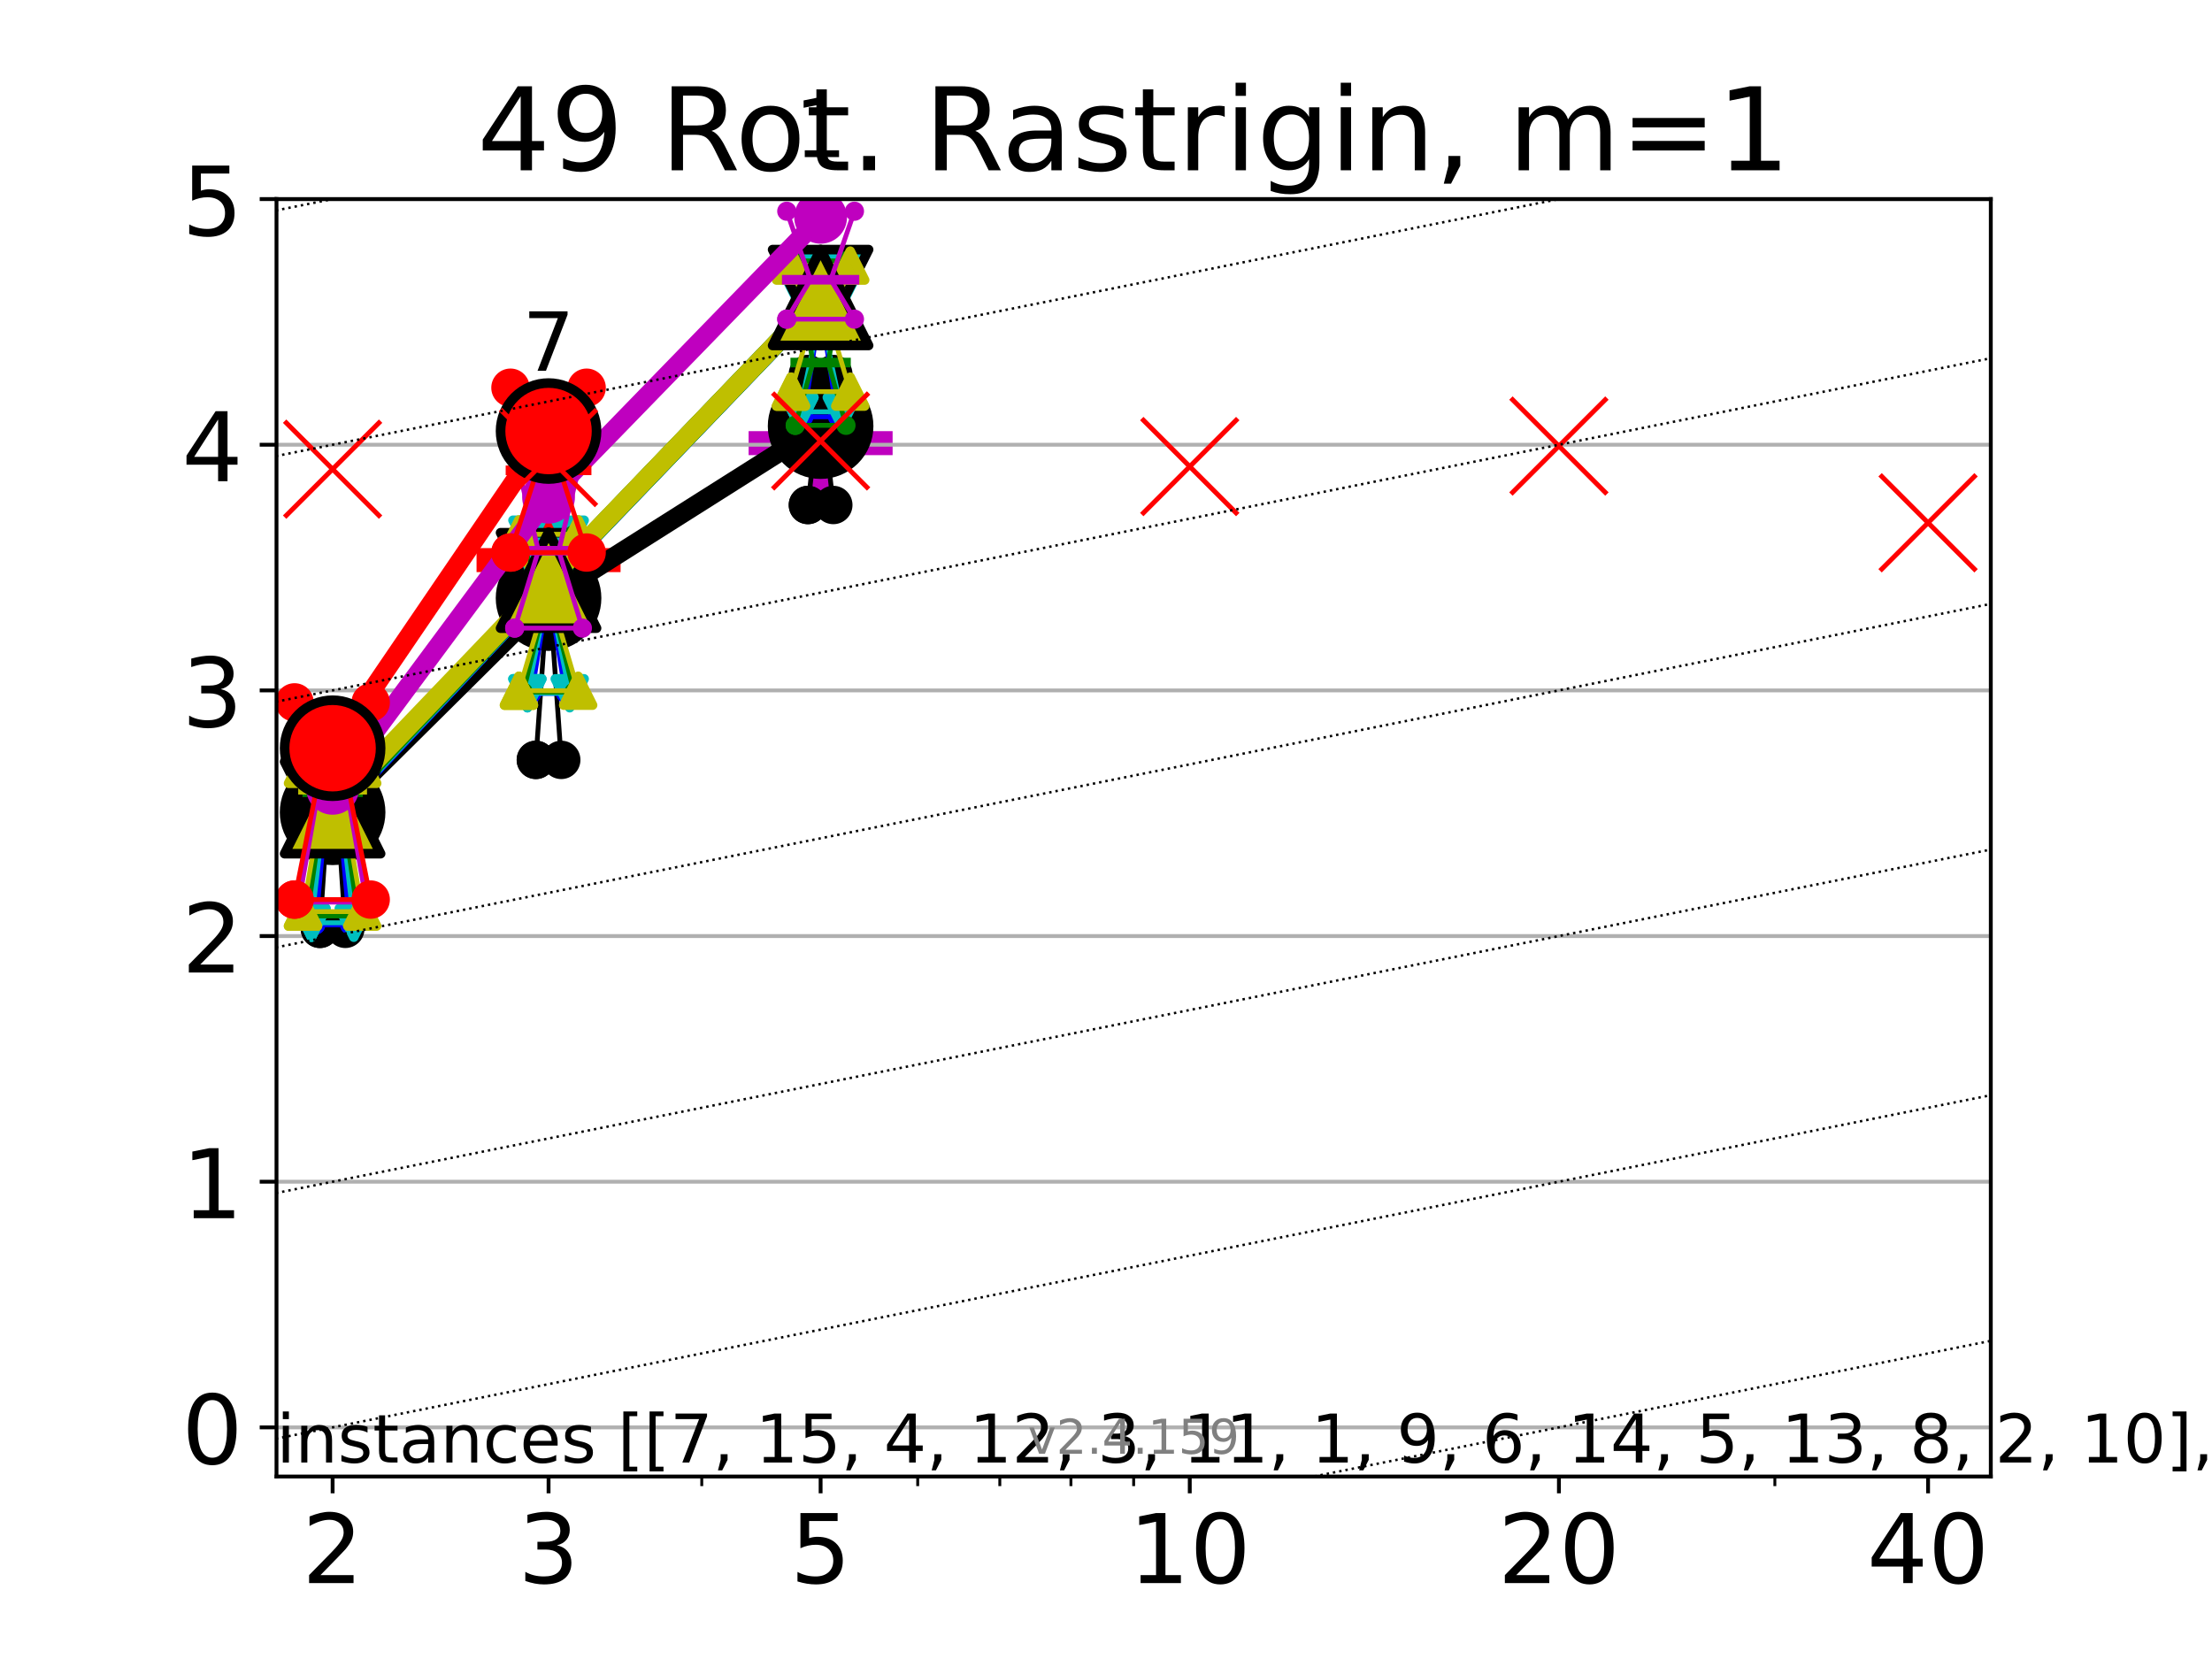 <?xml version="1.0" encoding="utf-8" standalone="no"?>
<!DOCTYPE svg PUBLIC "-//W3C//DTD SVG 1.1//EN"
  "http://www.w3.org/Graphics/SVG/1.1/DTD/svg11.dtd">
<!-- Created with matplotlib (https://matplotlib.org/) -->
<svg height="345.6pt" version="1.1" viewBox="0 0 460.8 345.6" width="460.8pt" xmlns="http://www.w3.org/2000/svg" xmlns:xlink="http://www.w3.org/1999/xlink">
 <defs>
  <style type="text/css">*{stroke-linecap:butt;stroke-linejoin:round;}</style>
 </defs>
 <g id="figure_1">
  <g id="patch_1">
   <path d="M 0 345.6 
L 460.8 345.6 
L 460.8 0 
L 0 0 
z
" style="fill:#ffffff;"/>
  </g>
  <g id="axes_1">
   <g id="patch_2">
    <path d="M 57.6 307.584 
L 414.72 307.584 
L 414.72 41.472 
L 57.6 41.472 
z
" style="fill:#ffffff;"/>
   </g>
   <g id="line2d_1">
    <defs>
     <path d="M -15 0 
L 15 0 
M 0 15 
L 0 -15 
" id="mebd42172ab" style="stroke:#bf00bf;stroke-width:5;"/>
    </defs>
    <g clip-path="url(#p4b1051da04)">
     <use style="fill:#bf00bf;stroke:#bf00bf;stroke-width:5;" x="170.948" xlink:href="#mebd42172ab" y="92.309"/>
    </g>
   </g>
   <g id="line2d_2">
    <defs>
     <path d="M -15 0 
L 15 0 
M 0 15 
L 0 -15 
" id="m2610c63f23" style="stroke:#ff0000;stroke-width:5;"/>
    </defs>
    <g clip-path="url(#p4b1051da04)">
     <use style="fill:#ff0000;stroke:#ff0000;stroke-width:5;" x="114.274" xlink:href="#m2610c63f23" y="116.679"/>
    </g>
   </g>
   <g id="matplotlib.axis_1">
    <g id="xtick_1">
     <g id="line2d_3">
      <defs>
       <path d="M 0 0 
L 0 3.5 
" id="me863310060" style="stroke:#000000;stroke-width:0.8;"/>
      </defs>
      <g>
       <use style="stroke:#000000;stroke-width:0.8;" x="69.289" xlink:href="#me863310060" y="307.584"/>
      </g>
     </g>
     <g id="text_1">
      <!-- 2 -->
      <g transform="translate(62.927 329.781)scale(0.2 -0.2)">
       <defs>
        <path d="M 19.188 8.297 
L 53.609 8.297 
L 53.609 0 
L 7.328 0 
L 7.328 8.297 
Q 12.938 14.109 22.625 23.891 
Q 32.328 33.688 34.812 36.531 
Q 39.547 41.844 41.422 45.531 
Q 43.312 49.219 43.312 52.781 
Q 43.312 58.594 39.234 62.25 
Q 35.156 65.922 28.609 65.922 
Q 23.969 65.922 18.812 64.312 
Q 13.672 62.703 7.812 59.422 
L 7.812 69.391 
Q 13.766 71.781 18.938 73 
Q 24.125 74.219 28.422 74.219 
Q 39.75 74.219 46.484 68.547 
Q 53.219 62.891 53.219 53.422 
Q 53.219 48.922 51.531 44.891 
Q 49.859 40.875 45.406 35.406 
Q 44.188 33.984 37.641 27.219 
Q 31.109 20.453 19.188 8.297 
z
" id="DejaVuSans-50"/>
       </defs>
       <use xlink:href="#DejaVuSans-50"/>
      </g>
     </g>
    </g>
    <g id="xtick_2">
     <g id="line2d_4">
      <g>
       <use style="stroke:#000000;stroke-width:0.8;" x="114.274" xlink:href="#me863310060" y="307.584"/>
      </g>
     </g>
     <g id="text_2">
      <!-- 3 -->
      <g transform="translate(107.911 329.781)scale(0.2 -0.2)">
       <defs>
        <path d="M 40.578 39.312 
Q 47.656 37.797 51.625 33 
Q 55.609 28.219 55.609 21.188 
Q 55.609 10.406 48.188 4.484 
Q 40.766 -1.422 27.094 -1.422 
Q 22.516 -1.422 17.656 -0.516 
Q 12.797 0.391 7.625 2.203 
L 7.625 11.719 
Q 11.719 9.328 16.594 8.109 
Q 21.484 6.891 26.812 6.891 
Q 36.078 6.891 40.938 10.547 
Q 45.797 14.203 45.797 21.188 
Q 45.797 27.641 41.281 31.266 
Q 36.766 34.906 28.719 34.906 
L 20.219 34.906 
L 20.219 43.016 
L 29.109 43.016 
Q 36.375 43.016 40.234 45.922 
Q 44.094 48.828 44.094 54.297 
Q 44.094 59.906 40.109 62.906 
Q 36.141 65.922 28.719 65.922 
Q 24.656 65.922 20.016 65.031 
Q 15.375 64.156 9.812 62.312 
L 9.812 71.094 
Q 15.438 72.656 20.344 73.438 
Q 25.25 74.219 29.594 74.219 
Q 40.828 74.219 47.359 69.109 
Q 53.906 64.016 53.906 55.328 
Q 53.906 49.266 50.438 45.094 
Q 46.969 40.922 40.578 39.312 
z
" id="DejaVuSans-51"/>
       </defs>
       <use xlink:href="#DejaVuSans-51"/>
      </g>
     </g>
    </g>
    <g id="xtick_3">
     <g id="line2d_5">
      <g>
       <use style="stroke:#000000;stroke-width:0.8;" x="170.948" xlink:href="#me863310060" y="307.584"/>
      </g>
     </g>
     <g id="text_3">
      <!-- 5 -->
      <g transform="translate(164.585 329.781)scale(0.2 -0.2)">
       <defs>
        <path d="M 10.797 72.906 
L 49.516 72.906 
L 49.516 64.594 
L 19.828 64.594 
L 19.828 46.734 
Q 21.969 47.469 24.109 47.828 
Q 26.266 48.188 28.422 48.188 
Q 40.625 48.188 47.75 41.5 
Q 54.891 34.812 54.891 23.391 
Q 54.891 11.625 47.562 5.094 
Q 40.234 -1.422 26.906 -1.422 
Q 22.312 -1.422 17.547 -0.641 
Q 12.797 0.141 7.719 1.703 
L 7.719 11.625 
Q 12.109 9.234 16.797 8.062 
Q 21.484 6.891 26.703 6.891 
Q 35.156 6.891 40.078 11.328 
Q 45.016 15.766 45.016 23.391 
Q 45.016 31 40.078 35.438 
Q 35.156 39.891 26.703 39.891 
Q 22.75 39.891 18.812 39.016 
Q 14.891 38.141 10.797 36.281 
z
" id="DejaVuSans-53"/>
       </defs>
       <use xlink:href="#DejaVuSans-53"/>
      </g>
     </g>
    </g>
    <g id="xtick_4">
     <g id="line2d_6">
      <g>
       <use style="stroke:#000000;stroke-width:0.8;" x="247.849" xlink:href="#me863310060" y="307.584"/>
      </g>
     </g>
     <g id="text_4">
      <!-- 10 -->
      <g transform="translate(235.124 329.781)scale(0.2 -0.2)">
       <defs>
        <path d="M 12.406 8.297 
L 28.516 8.297 
L 28.516 63.922 
L 10.984 60.406 
L 10.984 69.391 
L 28.422 72.906 
L 38.281 72.906 
L 38.281 8.297 
L 54.391 8.297 
L 54.391 0 
L 12.406 0 
z
" id="DejaVuSans-49"/>
        <path d="M 31.781 66.406 
Q 24.172 66.406 20.328 58.906 
Q 16.5 51.422 16.5 36.375 
Q 16.5 21.391 20.328 13.891 
Q 24.172 6.391 31.781 6.391 
Q 39.453 6.391 43.281 13.891 
Q 47.125 21.391 47.125 36.375 
Q 47.125 51.422 43.281 58.906 
Q 39.453 66.406 31.781 66.406 
z
M 31.781 74.219 
Q 44.047 74.219 50.516 64.516 
Q 56.984 54.828 56.984 36.375 
Q 56.984 17.969 50.516 8.266 
Q 44.047 -1.422 31.781 -1.422 
Q 19.531 -1.422 13.062 8.266 
Q 6.594 17.969 6.594 36.375 
Q 6.594 54.828 13.062 64.516 
Q 19.531 74.219 31.781 74.219 
z
" id="DejaVuSans-48"/>
       </defs>
       <use xlink:href="#DejaVuSans-49"/>
       <use x="63.623" xlink:href="#DejaVuSans-48"/>
      </g>
     </g>
    </g>
    <g id="xtick_5">
     <g id="line2d_7">
      <g>
       <use style="stroke:#000000;stroke-width:0.8;" x="324.751" xlink:href="#me863310060" y="307.584"/>
      </g>
     </g>
     <g id="text_5">
      <!-- 20 -->
      <g transform="translate(312.026 329.781)scale(0.2 -0.2)">
       <use xlink:href="#DejaVuSans-50"/>
       <use x="63.623" xlink:href="#DejaVuSans-48"/>
      </g>
     </g>
    </g>
    <g id="xtick_6">
     <g id="line2d_8">
      <g>
       <use style="stroke:#000000;stroke-width:0.8;" x="401.652" xlink:href="#me863310060" y="307.584"/>
      </g>
     </g>
     <g id="text_6">
      <!-- 40 -->
      <g transform="translate(388.927 329.781)scale(0.2 -0.2)">
       <defs>
        <path d="M 37.797 64.312 
L 12.891 25.391 
L 37.797 25.391 
z
M 35.203 72.906 
L 47.609 72.906 
L 47.609 25.391 
L 58.016 25.391 
L 58.016 17.188 
L 47.609 17.188 
L 47.609 0 
L 37.797 0 
L 37.797 17.188 
L 4.891 17.188 
L 4.891 26.703 
z
" id="DejaVuSans-52"/>
       </defs>
       <use xlink:href="#DejaVuSans-52"/>
       <use x="63.623" xlink:href="#DejaVuSans-48"/>
      </g>
     </g>
    </g>
    <g id="xtick_7">
     <g id="line2d_9">
      <defs>
       <path d="M 0 0 
L 0 2 
" id="m3ad919d36c" style="stroke:#000000;stroke-width:0.6;"/>
      </defs>
      <g>
       <use style="stroke:#000000;stroke-width:0.6;" x="146.191" xlink:href="#m3ad919d36c" y="307.584"/>
      </g>
     </g>
    </g>
    <g id="xtick_8">
     <g id="line2d_10">
      <g>
       <use style="stroke:#000000;stroke-width:0.6;" x="191.175" xlink:href="#m3ad919d36c" y="307.584"/>
      </g>
     </g>
    </g>
    <g id="xtick_9">
     <g id="line2d_11">
      <g>
       <use style="stroke:#000000;stroke-width:0.6;" x="208.278" xlink:href="#m3ad919d36c" y="307.584"/>
      </g>
     </g>
    </g>
    <g id="xtick_10">
     <g id="line2d_12">
      <g>
       <use style="stroke:#000000;stroke-width:0.6;" x="223.092" xlink:href="#m3ad919d36c" y="307.584"/>
      </g>
     </g>
    </g>
    <g id="xtick_11">
     <g id="line2d_13">
      <g>
       <use style="stroke:#000000;stroke-width:0.6;" x="236.16" xlink:href="#m3ad919d36c" y="307.584"/>
      </g>
     </g>
    </g>
    <g id="xtick_12">
     <g id="line2d_14">
      <g>
       <use style="stroke:#000000;stroke-width:0.6;" x="369.735" xlink:href="#m3ad919d36c" y="307.584"/>
      </g>
     </g>
    </g>
   </g>
   <g id="matplotlib.axis_2">
    <g id="ytick_1">
     <g id="line2d_15">
      <path clip-path="url(#p4b1051da04)" d="M 57.6 297.349 
L 414.72 297.349 
" style="fill:none;stroke:#b0b0b0;stroke-linecap:square;stroke-width:0.8;"/>
     </g>
     <g id="line2d_16">
      <defs>
       <path d="M 0 0 
L -3.5 0 
" id="mb6b6fbabb3" style="stroke:#000000;stroke-width:0.8;"/>
      </defs>
      <g>
       <use style="stroke:#000000;stroke-width:0.8;" x="57.6" xlink:href="#mb6b6fbabb3" y="297.349"/>
      </g>
     </g>
     <g id="text_7">
      <!-- 0 -->
      <g transform="translate(37.875 304.947)scale(0.2 -0.2)">
       <use xlink:href="#DejaVuSans-48"/>
      </g>
     </g>
    </g>
    <g id="ytick_2">
     <g id="line2d_17">
      <path clip-path="url(#p4b1051da04)" d="M 57.6 246.174 
L 414.72 246.174 
" style="fill:none;stroke:#b0b0b0;stroke-linecap:square;stroke-width:0.8;"/>
     </g>
     <g id="line2d_18">
      <g>
       <use style="stroke:#000000;stroke-width:0.8;" x="57.6" xlink:href="#mb6b6fbabb3" y="246.174"/>
      </g>
     </g>
     <g id="text_8">
      <!-- 1 -->
      <g transform="translate(37.875 253.772)scale(0.2 -0.2)">
       <use xlink:href="#DejaVuSans-49"/>
      </g>
     </g>
    </g>
    <g id="ytick_3">
     <g id="line2d_19">
      <path clip-path="url(#p4b1051da04)" d="M 57.6 194.998 
L 414.72 194.998 
" style="fill:none;stroke:#b0b0b0;stroke-linecap:square;stroke-width:0.8;"/>
     </g>
     <g id="line2d_20">
      <g>
       <use style="stroke:#000000;stroke-width:0.8;" x="57.6" xlink:href="#mb6b6fbabb3" y="194.998"/>
      </g>
     </g>
     <g id="text_9">
      <!-- 2 -->
      <g transform="translate(37.875 202.597)scale(0.2 -0.2)">
       <use xlink:href="#DejaVuSans-50"/>
      </g>
     </g>
    </g>
    <g id="ytick_4">
     <g id="line2d_21">
      <path clip-path="url(#p4b1051da04)" d="M 57.6 143.823 
L 414.72 143.823 
" style="fill:none;stroke:#b0b0b0;stroke-linecap:square;stroke-width:0.8;"/>
     </g>
     <g id="line2d_22">
      <g>
       <use style="stroke:#000000;stroke-width:0.8;" x="57.6" xlink:href="#mb6b6fbabb3" y="143.823"/>
      </g>
     </g>
     <g id="text_10">
      <!-- 3 -->
      <g transform="translate(37.875 151.421)scale(0.2 -0.2)">
       <use xlink:href="#DejaVuSans-51"/>
      </g>
     </g>
    </g>
    <g id="ytick_5">
     <g id="line2d_23">
      <path clip-path="url(#p4b1051da04)" d="M 57.6 92.647 
L 414.72 92.647 
" style="fill:none;stroke:#b0b0b0;stroke-linecap:square;stroke-width:0.8;"/>
     </g>
     <g id="line2d_24">
      <g>
       <use style="stroke:#000000;stroke-width:0.8;" x="57.6" xlink:href="#mb6b6fbabb3" y="92.647"/>
      </g>
     </g>
     <g id="text_11">
      <!-- 4 -->
      <g transform="translate(37.875 100.246)scale(0.2 -0.2)">
       <use xlink:href="#DejaVuSans-52"/>
      </g>
     </g>
    </g>
    <g id="ytick_6">
     <g id="line2d_25">
      <path clip-path="url(#p4b1051da04)" d="M 57.6 41.472 
L 414.72 41.472 
" style="fill:none;stroke:#b0b0b0;stroke-linecap:square;stroke-width:0.8;"/>
     </g>
     <g id="line2d_26">
      <g>
       <use style="stroke:#000000;stroke-width:0.8;" x="57.6" xlink:href="#mb6b6fbabb3" y="41.472"/>
      </g>
     </g>
     <g id="text_12">
      <!-- 5 -->
      <g transform="translate(37.875 49.07)scale(0.2 -0.2)">
       <use xlink:href="#DejaVuSans-53"/>
      </g>
     </g>
    </g>
   </g>
   <g id="line2d_27">
    <path clip-path="url(#p4b1051da04)" d="M 66.646 193.494 
L 68.496 165.8 
L 66.646 161.093 
L 71.933 161.093 
L 70.082 165.8 
L 71.933 193.494 
L 66.646 193.494 
" style="fill:none;stroke:#000000;stroke-linecap:square;"/>
   </g>
   <g id="line2d_28">
    <path clip-path="url(#p4b1051da04)" d="M 66.646 193.494 
L 71.933 193.494 
L 71.933 161.093 
L 66.646 161.093 
L 66.646 193.494 
" style="fill:none;"/>
    <defs>
     <path d="M 0 3 
C 0.796 3 1.559 2.684 2.121 2.121 
C 2.684 1.559 3 0.796 3 0 
C 3 -0.796 2.684 -1.559 2.121 -2.121 
C 1.559 -2.684 0.796 -3 0 -3 
C -0.796 -3 -1.559 -2.684 -2.121 -2.121 
C -2.684 -1.559 -3 -0.796 -3 0 
C -3 0.796 -2.684 1.559 -2.121 2.121 
C -1.559 2.684 -0.796 3 0 3 
z
" id="m530cf13683" style="stroke:#000000;stroke-width:2;"/>
    </defs>
    <g clip-path="url(#p4b1051da04)">
     <use style="stroke:#000000;stroke-width:2;" x="66.646" xlink:href="#m530cf13683" y="193.494"/>
     <use style="stroke:#000000;stroke-width:2;" x="71.933" xlink:href="#m530cf13683" y="193.494"/>
     <use style="stroke:#000000;stroke-width:2;" x="71.933" xlink:href="#m530cf13683" y="161.093"/>
     <use style="stroke:#000000;stroke-width:2;" x="66.646" xlink:href="#m530cf13683" y="161.093"/>
     <use style="stroke:#000000;stroke-width:2;" x="66.646" xlink:href="#m530cf13683" y="193.494"/>
    </g>
   </g>
   <g id="line2d_29">
    <path clip-path="url(#p4b1051da04)" d="M 66.646 165.8 
L 71.933 165.8 
" style="fill:none;stroke:#000000;stroke-linecap:square;stroke-width:2;"/>
   </g>
   <g id="line2d_30">
    <path clip-path="url(#p4b1051da04)" d="M 111.63 158.296 
L 113.481 131.969 
L 111.63 115.2 
L 116.917 115.2 
L 115.067 131.969 
L 116.917 158.296 
L 111.63 158.296 
" style="fill:none;stroke:#000000;stroke-linecap:square;"/>
   </g>
   <g id="line2d_31">
    <path clip-path="url(#p4b1051da04)" d="M 111.63 158.296 
L 116.917 158.296 
L 116.917 115.2 
L 111.63 115.2 
L 111.63 158.296 
" style="fill:none;"/>
    <g clip-path="url(#p4b1051da04)">
     <use style="stroke:#000000;stroke-width:2;" x="111.63" xlink:href="#m530cf13683" y="158.296"/>
     <use style="stroke:#000000;stroke-width:2;" x="116.917" xlink:href="#m530cf13683" y="158.296"/>
     <use style="stroke:#000000;stroke-width:2;" x="116.917" xlink:href="#m530cf13683" y="115.2"/>
     <use style="stroke:#000000;stroke-width:2;" x="111.63" xlink:href="#m530cf13683" y="115.2"/>
     <use style="stroke:#000000;stroke-width:2;" x="111.63" xlink:href="#m530cf13683" y="158.296"/>
    </g>
   </g>
   <g id="line2d_32">
    <path clip-path="url(#p4b1051da04)" d="M 111.63 131.969 
L 116.917 131.969 
" style="fill:none;stroke:#000000;stroke-linecap:square;stroke-width:2;"/>
   </g>
   <g id="line2d_33">
    <path clip-path="url(#p4b1051da04)" d="M 168.304 105.2 
L 170.155 89.15 
L 168.304 77.909 
L 173.591 77.909 
L 171.741 89.15 
L 173.591 105.2 
L 168.304 105.2 
" style="fill:none;stroke:#000000;stroke-linecap:square;"/>
   </g>
   <g id="line2d_34">
    <path clip-path="url(#p4b1051da04)" d="M 168.304 105.2 
L 173.591 105.2 
L 173.591 77.909 
L 168.304 77.909 
L 168.304 105.2 
" style="fill:none;"/>
    <g clip-path="url(#p4b1051da04)">
     <use style="stroke:#000000;stroke-width:2;" x="168.304" xlink:href="#m530cf13683" y="105.2"/>
     <use style="stroke:#000000;stroke-width:2;" x="173.591" xlink:href="#m530cf13683" y="105.2"/>
     <use style="stroke:#000000;stroke-width:2;" x="173.591" xlink:href="#m530cf13683" y="77.909"/>
     <use style="stroke:#000000;stroke-width:2;" x="168.304" xlink:href="#m530cf13683" y="77.909"/>
     <use style="stroke:#000000;stroke-width:2;" x="168.304" xlink:href="#m530cf13683" y="105.2"/>
    </g>
   </g>
   <g id="line2d_35">
    <path clip-path="url(#p4b1051da04)" d="M 168.304 89.15 
L 173.591 89.15 
" style="fill:none;stroke:#000000;stroke-linecap:square;stroke-width:2;"/>
   </g>
   <g id="line2d_36">
    <path clip-path="url(#p4b1051da04)" d="M 69.289 169.216 
L 114.274 124.597 
" style="fill:none;stroke:#000000;stroke-linecap:square;stroke-width:4;"/>
   </g>
   <g id="line2d_37">
    <path clip-path="url(#p4b1051da04)" d="M 114.274 124.597 
L 170.948 88.769 
" style="fill:none;stroke:#000000;stroke-linecap:square;stroke-width:4;"/>
   </g>
   <g id="line2d_38">
    <path clip-path="url(#p4b1051da04)" d="M 69.289 169.216 
L 114.274 124.597 
L 170.948 88.769 
" style="fill:none;"/>
    <defs>
     <path d="M 0 10 
C 2.652 10 5.196 8.946 7.071 7.071 
C 8.946 5.196 10 2.652 10 0 
C 10 -2.652 8.946 -5.196 7.071 -7.071 
C 5.196 -8.946 2.652 -10 0 -10 
C -2.652 -10 -5.196 -8.946 -7.071 -7.071 
C -8.946 -5.196 -10 -2.652 -10 0 
C -10 2.652 -8.946 5.196 -7.071 7.071 
C -5.196 8.946 -2.652 10 0 10 
z
" id="m8137b076e3" style="stroke:#000000;stroke-width:2;"/>
    </defs>
    <g clip-path="url(#p4b1051da04)">
     <use style="stroke:#000000;stroke-width:2;" x="69.289" xlink:href="#m8137b076e3" y="169.216"/>
     <use style="stroke:#000000;stroke-width:2;" x="114.274" xlink:href="#m8137b076e3" y="124.597"/>
     <use style="stroke:#000000;stroke-width:2;" x="170.948" xlink:href="#m8137b076e3" y="88.769"/>
    </g>
   </g>
   <g id="line2d_39">
    <path clip-path="url(#p4b1051da04)" d="M 65.765 192.679 
L 68.232 165.681 
L 65.765 160.793 
L 72.814 160.793 
L 70.347 165.681 
L 72.814 192.679 
L 65.765 192.679 
" style="fill:none;stroke:#0000ff;stroke-linecap:square;"/>
   </g>
   <g id="line2d_40">
    <path clip-path="url(#p4b1051da04)" d="M 65.765 192.679 
L 72.814 192.679 
L 72.814 160.793 
L 65.765 160.793 
L 65.765 192.679 
" style="fill:none;"/>
    <defs>
     <path d="M 0 1.5 
C 0.398 1.5 0.779 1.342 1.061 1.061 
C 1.342 0.779 1.5 0.398 1.5 0 
C 1.5 -0.398 1.342 -0.779 1.061 -1.061 
C 0.779 -1.342 0.398 -1.5 0 -1.5 
C -0.398 -1.5 -0.779 -1.342 -1.061 -1.061 
C -1.342 -0.779 -1.5 -0.398 -1.5 0 
C -1.5 0.398 -1.342 0.779 -1.061 1.061 
C -0.779 1.342 -0.398 1.5 0 1.5 
z
" id="m056d526101" style="stroke:#0000ff;"/>
    </defs>
    <g clip-path="url(#p4b1051da04)">
     <use style="fill:#0000ff;stroke:#0000ff;" x="65.765" xlink:href="#m056d526101" y="192.679"/>
     <use style="fill:#0000ff;stroke:#0000ff;" x="72.814" xlink:href="#m056d526101" y="192.679"/>
     <use style="fill:#0000ff;stroke:#0000ff;" x="72.814" xlink:href="#m056d526101" y="160.793"/>
     <use style="fill:#0000ff;stroke:#0000ff;" x="65.765" xlink:href="#m056d526101" y="160.793"/>
     <use style="fill:#0000ff;stroke:#0000ff;" x="65.765" xlink:href="#m056d526101" y="192.679"/>
    </g>
   </g>
   <g id="line2d_41">
    <path clip-path="url(#p4b1051da04)" d="M 65.765 165.681 
L 72.814 165.681 
" style="fill:none;stroke:#0000ff;stroke-linecap:square;stroke-width:2;"/>
   </g>
   <g id="line2d_42">
    <path clip-path="url(#p4b1051da04)" d="M 110.749 144.454 
L 113.216 129.402 
L 110.749 111.427 
L 117.799 111.427 
L 115.331 129.402 
L 117.799 144.454 
L 110.749 144.454 
" style="fill:none;stroke:#0000ff;stroke-linecap:square;"/>
   </g>
   <g id="line2d_43">
    <path clip-path="url(#p4b1051da04)" d="M 110.749 144.454 
L 117.799 144.454 
L 117.799 111.427 
L 110.749 111.427 
L 110.749 144.454 
" style="fill:none;"/>
    <g clip-path="url(#p4b1051da04)">
     <use style="fill:#0000ff;stroke:#0000ff;" x="110.749" xlink:href="#m056d526101" y="144.454"/>
     <use style="fill:#0000ff;stroke:#0000ff;" x="117.799" xlink:href="#m056d526101" y="144.454"/>
     <use style="fill:#0000ff;stroke:#0000ff;" x="117.799" xlink:href="#m056d526101" y="111.427"/>
     <use style="fill:#0000ff;stroke:#0000ff;" x="110.749" xlink:href="#m056d526101" y="111.427"/>
     <use style="fill:#0000ff;stroke:#0000ff;" x="110.749" xlink:href="#m056d526101" y="144.454"/>
    </g>
   </g>
   <g id="line2d_44">
    <path clip-path="url(#p4b1051da04)" d="M 110.749 129.402 
L 117.799 129.402 
" style="fill:none;stroke:#0000ff;stroke-linecap:square;stroke-width:2;"/>
   </g>
   <g id="line2d_45">
    <path clip-path="url(#p4b1051da04)" d="M 167.423 86.834 
L 169.89 70.889 
L 167.423 54.589 
L 174.472 54.589 
L 172.005 70.889 
L 174.472 86.834 
L 167.423 86.834 
" style="fill:none;stroke:#0000ff;stroke-linecap:square;"/>
   </g>
   <g id="line2d_46">
    <path clip-path="url(#p4b1051da04)" d="M 167.423 86.834 
L 174.472 86.834 
L 174.472 54.589 
L 167.423 54.589 
L 167.423 86.834 
" style="fill:none;"/>
    <g clip-path="url(#p4b1051da04)">
     <use style="fill:#0000ff;stroke:#0000ff;" x="167.423" xlink:href="#m056d526101" y="86.834"/>
     <use style="fill:#0000ff;stroke:#0000ff;" x="174.472" xlink:href="#m056d526101" y="86.834"/>
     <use style="fill:#0000ff;stroke:#0000ff;" x="174.472" xlink:href="#m056d526101" y="54.589"/>
     <use style="fill:#0000ff;stroke:#0000ff;" x="167.423" xlink:href="#m056d526101" y="54.589"/>
     <use style="fill:#0000ff;stroke:#0000ff;" x="167.423" xlink:href="#m056d526101" y="86.834"/>
    </g>
   </g>
   <g id="line2d_47">
    <path clip-path="url(#p4b1051da04)" d="M 167.423 70.889 
L 174.472 70.889 
" style="fill:none;stroke:#0000ff;stroke-linecap:square;stroke-width:2;"/>
   </g>
   <g id="line2d_48">
    <path clip-path="url(#p4b1051da04)" d="M 69.289 168.995 
L 114.274 121.024 
" style="fill:none;stroke:#0000ff;stroke-linecap:square;stroke-width:4;"/>
   </g>
   <g id="line2d_49">
    <path clip-path="url(#p4b1051da04)" d="M 114.274 121.024 
L 170.948 61.998 
" style="fill:none;stroke:#0000ff;stroke-linecap:square;stroke-width:4;"/>
   </g>
   <g id="line2d_50">
    <path clip-path="url(#p4b1051da04)" d="M 69.289 168.995 
L 114.274 121.024 
L 170.948 61.998 
" style="fill:none;"/>
    <defs>
     <path d="M 0 5 
C 1.326 5 2.598 4.473 3.536 3.536 
C 4.473 2.598 5 1.326 5 0 
C 5 -1.326 4.473 -2.598 3.536 -3.536 
C 2.598 -4.473 1.326 -5 0 -5 
C -1.326 -5 -2.598 -4.473 -3.536 -3.536 
C -4.473 -2.598 -5 -1.326 -5 0 
C -5 1.326 -4.473 2.598 -3.536 3.536 
C -2.598 4.473 -1.326 5 0 5 
z
" id="m22fb05258d" style="stroke:#0000ff;"/>
    </defs>
    <g clip-path="url(#p4b1051da04)">
     <use style="fill:#0000ff;stroke:#0000ff;" x="69.289" xlink:href="#m22fb05258d" y="168.995"/>
     <use style="fill:#0000ff;stroke:#0000ff;" x="114.274" xlink:href="#m22fb05258d" y="121.024"/>
     <use style="fill:#0000ff;stroke:#0000ff;" x="170.948" xlink:href="#m22fb05258d" y="61.998"/>
    </g>
   </g>
   <g id="line2d_51">
    <path clip-path="url(#p4b1051da04)" d="M 64.883 192.233 
L 67.968 165.445 
L 64.883 160.662 
L 73.695 160.662 
L 70.611 165.445 
L 73.695 192.233 
L 64.883 192.233 
" style="fill:none;stroke:#00bfbf;stroke-linecap:square;"/>
   </g>
   <g id="line2d_52">
    <path clip-path="url(#p4b1051da04)" d="M 64.883 192.233 
L 73.695 192.233 
L 73.695 160.662 
L 64.883 160.662 
L 64.883 192.233 
" style="fill:none;"/>
    <defs>
     <path d="M -0 3 
L 3 -3 
L -3 -3 
z
" id="mbef1fcf35f" style="stroke:#00bfbf;stroke-linejoin:miter;stroke-width:2;"/>
    </defs>
    <g clip-path="url(#p4b1051da04)">
     <use style="fill:#00bfbf;stroke:#00bfbf;stroke-linejoin:miter;stroke-width:2;" x="64.883" xlink:href="#mbef1fcf35f" y="192.233"/>
     <use style="fill:#00bfbf;stroke:#00bfbf;stroke-linejoin:miter;stroke-width:2;" x="73.695" xlink:href="#mbef1fcf35f" y="192.233"/>
     <use style="fill:#00bfbf;stroke:#00bfbf;stroke-linejoin:miter;stroke-width:2;" x="73.695" xlink:href="#mbef1fcf35f" y="160.662"/>
     <use style="fill:#00bfbf;stroke:#00bfbf;stroke-linejoin:miter;stroke-width:2;" x="64.883" xlink:href="#mbef1fcf35f" y="160.662"/>
     <use style="fill:#00bfbf;stroke:#00bfbf;stroke-linejoin:miter;stroke-width:2;" x="64.883" xlink:href="#mbef1fcf35f" y="192.233"/>
    </g>
   </g>
   <g id="line2d_53">
    <path clip-path="url(#p4b1051da04)" d="M 64.883 165.445 
L 73.695 165.445 
" style="fill:none;stroke:#00bfbf;stroke-linecap:square;stroke-width:2;"/>
   </g>
   <g id="line2d_54">
    <path clip-path="url(#p4b1051da04)" d="M 109.868 144.42 
L 112.952 129.371 
L 109.868 111.381 
L 118.68 111.381 
L 115.596 129.371 
L 118.68 144.42 
L 109.868 144.42 
" style="fill:none;stroke:#00bfbf;stroke-linecap:square;"/>
   </g>
   <g id="line2d_55">
    <path clip-path="url(#p4b1051da04)" d="M 109.868 144.42 
L 118.68 144.42 
L 118.68 111.381 
L 109.868 111.381 
L 109.868 144.42 
" style="fill:none;"/>
    <g clip-path="url(#p4b1051da04)">
     <use style="fill:#00bfbf;stroke:#00bfbf;stroke-linejoin:miter;stroke-width:2;" x="109.868" xlink:href="#mbef1fcf35f" y="144.42"/>
     <use style="fill:#00bfbf;stroke:#00bfbf;stroke-linejoin:miter;stroke-width:2;" x="118.68" xlink:href="#mbef1fcf35f" y="144.42"/>
     <use style="fill:#00bfbf;stroke:#00bfbf;stroke-linejoin:miter;stroke-width:2;" x="118.68" xlink:href="#mbef1fcf35f" y="111.381"/>
     <use style="fill:#00bfbf;stroke:#00bfbf;stroke-linejoin:miter;stroke-width:2;" x="109.868" xlink:href="#mbef1fcf35f" y="111.381"/>
     <use style="fill:#00bfbf;stroke:#00bfbf;stroke-linejoin:miter;stroke-width:2;" x="109.868" xlink:href="#mbef1fcf35f" y="144.42"/>
    </g>
   </g>
   <g id="line2d_56">
    <path clip-path="url(#p4b1051da04)" d="M 109.868 129.371 
L 118.68 129.371 
" style="fill:none;stroke:#00bfbf;stroke-linecap:square;stroke-width:2;"/>
   </g>
   <g id="line2d_57">
    <path clip-path="url(#p4b1051da04)" d="M 166.542 85.783 
L 169.626 71.324 
L 166.542 60.501 
L 175.354 60.501 
L 172.269 71.324 
L 175.354 85.783 
L 166.542 85.783 
" style="fill:none;stroke:#00bfbf;stroke-linecap:square;"/>
   </g>
   <g id="line2d_58">
    <path clip-path="url(#p4b1051da04)" d="M 166.542 85.783 
L 175.354 85.783 
L 175.354 60.501 
L 166.542 60.501 
L 166.542 85.783 
" style="fill:none;"/>
    <g clip-path="url(#p4b1051da04)">
     <use style="fill:#00bfbf;stroke:#00bfbf;stroke-linejoin:miter;stroke-width:2;" x="166.542" xlink:href="#mbef1fcf35f" y="85.783"/>
     <use style="fill:#00bfbf;stroke:#00bfbf;stroke-linejoin:miter;stroke-width:2;" x="175.354" xlink:href="#mbef1fcf35f" y="85.783"/>
     <use style="fill:#00bfbf;stroke:#00bfbf;stroke-linejoin:miter;stroke-width:2;" x="175.354" xlink:href="#mbef1fcf35f" y="60.501"/>
     <use style="fill:#00bfbf;stroke:#00bfbf;stroke-linejoin:miter;stroke-width:2;" x="166.542" xlink:href="#mbef1fcf35f" y="60.501"/>
     <use style="fill:#00bfbf;stroke:#00bfbf;stroke-linejoin:miter;stroke-width:2;" x="166.542" xlink:href="#mbef1fcf35f" y="85.783"/>
    </g>
   </g>
   <g id="line2d_59">
    <path clip-path="url(#p4b1051da04)" d="M 166.542 71.324 
L 175.354 71.324 
" style="fill:none;stroke:#00bfbf;stroke-linecap:square;stroke-width:2;"/>
   </g>
   <g id="line2d_60">
    <path clip-path="url(#p4b1051da04)" d="M 69.289 168.675 
L 114.274 120.978 
" style="fill:none;stroke:#00bfbf;stroke-linecap:square;stroke-width:4;"/>
   </g>
   <g id="line2d_61">
    <path clip-path="url(#p4b1051da04)" d="M 114.274 120.978 
L 170.948 61.995 
" style="fill:none;stroke:#00bfbf;stroke-linecap:square;stroke-width:4;"/>
   </g>
   <g id="line2d_62">
    <path clip-path="url(#p4b1051da04)" d="M 69.289 168.675 
L 114.274 120.978 
L 170.948 61.995 
" style="fill:none;"/>
    <defs>
     <path d="M -0 10 
L 10 -10 
L -10 -10 
z
" id="md708b08bb0" style="stroke:#000000;stroke-linejoin:miter;stroke-width:2;"/>
    </defs>
    <g clip-path="url(#p4b1051da04)">
     <use style="fill:#00bfbf;stroke:#000000;stroke-linejoin:miter;stroke-width:2;" x="69.289" xlink:href="#md708b08bb0" y="168.675"/>
     <use style="fill:#00bfbf;stroke:#000000;stroke-linejoin:miter;stroke-width:2;" x="114.274" xlink:href="#md708b08bb0" y="120.978"/>
     <use style="fill:#00bfbf;stroke:#000000;stroke-linejoin:miter;stroke-width:2;" x="170.948" xlink:href="#md708b08bb0" y="61.995"/>
    </g>
   </g>
   <g id="line2d_63">
    <path clip-path="url(#p4b1051da04)" d="M 64.002 190.808 
L 67.703 165.037 
L 64.002 160.462 
L 74.576 160.462 
L 70.875 165.037 
L 74.576 190.808 
L 64.002 190.808 
" style="fill:none;stroke:#008000;stroke-linecap:square;"/>
   </g>
   <g id="line2d_64">
    <path clip-path="url(#p4b1051da04)" d="M 64.002 190.808 
L 74.576 190.808 
L 74.576 160.462 
L 64.002 160.462 
L 64.002 190.808 
" style="fill:none;"/>
    <defs>
     <path d="M 0 1.5 
C 0.398 1.5 0.779 1.342 1.061 1.061 
C 1.342 0.779 1.5 0.398 1.5 0 
C 1.5 -0.398 1.342 -0.779 1.061 -1.061 
C 0.779 -1.342 0.398 -1.5 0 -1.5 
C -0.398 -1.5 -0.779 -1.342 -1.061 -1.061 
C -1.342 -0.779 -1.5 -0.398 -1.5 0 
C -1.5 0.398 -1.342 0.779 -1.061 1.061 
C -0.779 1.342 -0.398 1.5 0 1.5 
z
" id="mcf2b5749df" style="stroke:#008000;"/>
    </defs>
    <g clip-path="url(#p4b1051da04)">
     <use style="fill:#008000;stroke:#008000;" x="64.002" xlink:href="#mcf2b5749df" y="190.808"/>
     <use style="fill:#008000;stroke:#008000;" x="74.576" xlink:href="#mcf2b5749df" y="190.808"/>
     <use style="fill:#008000;stroke:#008000;" x="74.576" xlink:href="#mcf2b5749df" y="160.462"/>
     <use style="fill:#008000;stroke:#008000;" x="64.002" xlink:href="#mcf2b5749df" y="160.462"/>
     <use style="fill:#008000;stroke:#008000;" x="64.002" xlink:href="#mcf2b5749df" y="190.808"/>
    </g>
   </g>
   <g id="line2d_65">
    <path clip-path="url(#p4b1051da04)" d="M 64.002 165.037 
L 74.576 165.037 
" style="fill:none;stroke:#008000;stroke-linecap:square;stroke-width:2;"/>
   </g>
   <g id="line2d_66">
    <path clip-path="url(#p4b1051da04)" d="M 108.987 144.177 
L 112.688 129.302 
L 108.987 111.361 
L 119.561 111.361 
L 115.86 129.302 
L 119.561 144.177 
L 108.987 144.177 
" style="fill:none;stroke:#008000;stroke-linecap:square;"/>
   </g>
   <g id="line2d_67">
    <path clip-path="url(#p4b1051da04)" d="M 108.987 144.177 
L 119.561 144.177 
L 119.561 111.361 
L 108.987 111.361 
L 108.987 144.177 
" style="fill:none;"/>
    <g clip-path="url(#p4b1051da04)">
     <use style="fill:#008000;stroke:#008000;" x="108.987" xlink:href="#mcf2b5749df" y="144.177"/>
     <use style="fill:#008000;stroke:#008000;" x="119.561" xlink:href="#mcf2b5749df" y="144.177"/>
     <use style="fill:#008000;stroke:#008000;" x="119.561" xlink:href="#mcf2b5749df" y="111.361"/>
     <use style="fill:#008000;stroke:#008000;" x="108.987" xlink:href="#mcf2b5749df" y="111.361"/>
     <use style="fill:#008000;stroke:#008000;" x="108.987" xlink:href="#mcf2b5749df" y="144.177"/>
    </g>
   </g>
   <g id="line2d_68">
    <path clip-path="url(#p4b1051da04)" d="M 108.987 129.302 
L 119.561 129.302 
" style="fill:none;stroke:#008000;stroke-linecap:square;stroke-width:2;"/>
   </g>
   <g id="line2d_69">
    <path clip-path="url(#p4b1051da04)" d="M 165.661 88.609 
L 169.362 75.528 
L 165.661 54.349 
L 176.235 54.349 
L 172.534 75.528 
L 176.235 88.609 
L 165.661 88.609 
" style="fill:none;stroke:#008000;stroke-linecap:square;"/>
   </g>
   <g id="line2d_70">
    <path clip-path="url(#p4b1051da04)" d="M 165.661 88.609 
L 176.235 88.609 
L 176.235 54.349 
L 165.661 54.349 
L 165.661 88.609 
" style="fill:none;"/>
    <g clip-path="url(#p4b1051da04)">
     <use style="fill:#008000;stroke:#008000;" x="165.661" xlink:href="#mcf2b5749df" y="88.609"/>
     <use style="fill:#008000;stroke:#008000;" x="176.235" xlink:href="#mcf2b5749df" y="88.609"/>
     <use style="fill:#008000;stroke:#008000;" x="176.235" xlink:href="#mcf2b5749df" y="54.349"/>
     <use style="fill:#008000;stroke:#008000;" x="165.661" xlink:href="#mcf2b5749df" y="54.349"/>
     <use style="fill:#008000;stroke:#008000;" x="165.661" xlink:href="#mcf2b5749df" y="88.609"/>
    </g>
   </g>
   <g id="line2d_71">
    <path clip-path="url(#p4b1051da04)" d="M 165.661 75.528 
L 176.235 75.528 
" style="fill:none;stroke:#008000;stroke-linecap:square;stroke-width:2;"/>
   </g>
   <g id="line2d_72">
    <path clip-path="url(#p4b1051da04)" d="M 69.289 168.36 
L 114.274 120.941 
" style="fill:none;stroke:#008000;stroke-linecap:square;stroke-width:4;"/>
   </g>
   <g id="line2d_73">
    <path clip-path="url(#p4b1051da04)" d="M 114.274 120.941 
L 170.948 61.993 
" style="fill:none;stroke:#008000;stroke-linecap:square;stroke-width:4;"/>
   </g>
   <g id="line2d_74">
    <path clip-path="url(#p4b1051da04)" d="M 69.289 168.36 
L 114.274 120.941 
L 170.948 61.993 
" style="fill:none;"/>
    <defs>
     <path d="M 0 5 
C 1.326 5 2.598 4.473 3.536 3.536 
C 4.473 2.598 5 1.326 5 0 
C 5 -1.326 4.473 -2.598 3.536 -3.536 
C 2.598 -4.473 1.326 -5 0 -5 
C -1.326 -5 -2.598 -4.473 -3.536 -3.536 
C -4.473 -2.598 -5 -1.326 -5 0 
C -5 1.326 -4.473 2.598 -3.536 3.536 
C -2.598 4.473 -1.326 5 0 5 
z
" id="ma4f579bda7" style="stroke:#008000;"/>
    </defs>
    <g clip-path="url(#p4b1051da04)">
     <use style="fill:#008000;stroke:#008000;" x="69.289" xlink:href="#ma4f579bda7" y="168.36"/>
     <use style="fill:#008000;stroke:#008000;" x="114.274" xlink:href="#ma4f579bda7" y="120.941"/>
     <use style="fill:#008000;stroke:#008000;" x="170.948" xlink:href="#ma4f579bda7" y="61.993"/>
    </g>
   </g>
   <g id="line2d_75">
    <path clip-path="url(#p4b1051da04)" d="M 63.121 189.906 
L 67.439 164.523 
L 63.121 160.17 
L 75.458 160.17 
L 71.14 164.523 
L 75.458 189.906 
L 63.121 189.906 
" style="fill:none;stroke:#bfbf00;stroke-linecap:square;"/>
   </g>
   <g id="line2d_76">
    <path clip-path="url(#p4b1051da04)" d="M 63.121 189.906 
L 75.458 189.906 
L 75.458 160.17 
L 63.121 160.17 
L 63.121 189.906 
" style="fill:none;"/>
    <defs>
     <path d="M 0 -3 
L -3 3 
L 3 3 
z
" id="md7b0a1ea5a" style="stroke:#bfbf00;stroke-linejoin:miter;stroke-width:2;"/>
    </defs>
    <g clip-path="url(#p4b1051da04)">
     <use style="fill:#bfbf00;stroke:#bfbf00;stroke-linejoin:miter;stroke-width:2;" x="63.121" xlink:href="#md7b0a1ea5a" y="189.906"/>
     <use style="fill:#bfbf00;stroke:#bfbf00;stroke-linejoin:miter;stroke-width:2;" x="75.458" xlink:href="#md7b0a1ea5a" y="189.906"/>
     <use style="fill:#bfbf00;stroke:#bfbf00;stroke-linejoin:miter;stroke-width:2;" x="75.458" xlink:href="#md7b0a1ea5a" y="160.17"/>
     <use style="fill:#bfbf00;stroke:#bfbf00;stroke-linejoin:miter;stroke-width:2;" x="63.121" xlink:href="#md7b0a1ea5a" y="160.17"/>
     <use style="fill:#bfbf00;stroke:#bfbf00;stroke-linejoin:miter;stroke-width:2;" x="63.121" xlink:href="#md7b0a1ea5a" y="189.906"/>
    </g>
   </g>
   <g id="line2d_77">
    <path clip-path="url(#p4b1051da04)" d="M 63.121 164.523 
L 75.458 164.523 
" style="fill:none;stroke:#bfbf00;stroke-linecap:square;stroke-width:2;"/>
   </g>
   <g id="line2d_78">
    <path clip-path="url(#p4b1051da04)" d="M 108.106 143.89 
L 112.423 129.209 
L 108.106 111.306 
L 120.442 111.306 
L 116.124 129.209 
L 120.442 143.89 
L 108.106 143.89 
" style="fill:none;stroke:#bfbf00;stroke-linecap:square;"/>
   </g>
   <g id="line2d_79">
    <path clip-path="url(#p4b1051da04)" d="M 108.106 143.89 
L 120.442 143.89 
L 120.442 111.306 
L 108.106 111.306 
L 108.106 143.89 
" style="fill:none;"/>
    <g clip-path="url(#p4b1051da04)">
     <use style="fill:#bfbf00;stroke:#bfbf00;stroke-linejoin:miter;stroke-width:2;" x="108.106" xlink:href="#md7b0a1ea5a" y="143.89"/>
     <use style="fill:#bfbf00;stroke:#bfbf00;stroke-linejoin:miter;stroke-width:2;" x="120.442" xlink:href="#md7b0a1ea5a" y="143.89"/>
     <use style="fill:#bfbf00;stroke:#bfbf00;stroke-linejoin:miter;stroke-width:2;" x="120.442" xlink:href="#md7b0a1ea5a" y="111.306"/>
     <use style="fill:#bfbf00;stroke:#bfbf00;stroke-linejoin:miter;stroke-width:2;" x="108.106" xlink:href="#md7b0a1ea5a" y="111.306"/>
     <use style="fill:#bfbf00;stroke:#bfbf00;stroke-linejoin:miter;stroke-width:2;" x="108.106" xlink:href="#md7b0a1ea5a" y="143.89"/>
    </g>
   </g>
   <g id="line2d_80">
    <path clip-path="url(#p4b1051da04)" d="M 108.106 129.209 
L 120.442 129.209 
" style="fill:none;stroke:#bfbf00;stroke-linecap:square;stroke-width:2;"/>
   </g>
   <g id="line2d_81">
    <path clip-path="url(#p4b1051da04)" d="M 164.779 81.585 
L 169.097 66.977 
L 164.779 55.328 
L 177.116 55.328 
L 172.798 66.977 
L 177.116 81.585 
L 164.779 81.585 
" style="fill:none;stroke:#bfbf00;stroke-linecap:square;"/>
   </g>
   <g id="line2d_82">
    <path clip-path="url(#p4b1051da04)" d="M 164.779 81.585 
L 177.116 81.585 
L 177.116 55.328 
L 164.779 55.328 
L 164.779 81.585 
" style="fill:none;"/>
    <g clip-path="url(#p4b1051da04)">
     <use style="fill:#bfbf00;stroke:#bfbf00;stroke-linejoin:miter;stroke-width:2;" x="164.779" xlink:href="#md7b0a1ea5a" y="81.585"/>
     <use style="fill:#bfbf00;stroke:#bfbf00;stroke-linejoin:miter;stroke-width:2;" x="177.116" xlink:href="#md7b0a1ea5a" y="81.585"/>
     <use style="fill:#bfbf00;stroke:#bfbf00;stroke-linejoin:miter;stroke-width:2;" x="177.116" xlink:href="#md7b0a1ea5a" y="55.328"/>
     <use style="fill:#bfbf00;stroke:#bfbf00;stroke-linejoin:miter;stroke-width:2;" x="164.779" xlink:href="#md7b0a1ea5a" y="55.328"/>
     <use style="fill:#bfbf00;stroke:#bfbf00;stroke-linejoin:miter;stroke-width:2;" x="164.779" xlink:href="#md7b0a1ea5a" y="81.585"/>
    </g>
   </g>
   <g id="line2d_83">
    <path clip-path="url(#p4b1051da04)" d="M 164.779 66.977 
L 177.116 66.977 
" style="fill:none;stroke:#bfbf00;stroke-linecap:square;stroke-width:2;"/>
   </g>
   <g id="line2d_84">
    <path clip-path="url(#p4b1051da04)" d="M 69.289 167.839 
L 114.274 120.86 
" style="fill:none;stroke:#bfbf00;stroke-linecap:square;stroke-width:4;"/>
   </g>
   <g id="line2d_85">
    <path clip-path="url(#p4b1051da04)" d="M 114.274 120.86 
L 170.948 61.968 
" style="fill:none;stroke:#bfbf00;stroke-linecap:square;stroke-width:4;"/>
   </g>
   <g id="line2d_86">
    <path clip-path="url(#p4b1051da04)" d="M 69.289 167.839 
L 114.274 120.86 
L 170.948 61.968 
" style="fill:none;"/>
    <defs>
     <path d="M 0 -10 
L -10 10 
L 10 10 
z
" id="m27538291dc" style="stroke:#000000;stroke-linejoin:miter;stroke-width:2;"/>
    </defs>
    <g clip-path="url(#p4b1051da04)">
     <use style="fill:#bfbf00;stroke:#000000;stroke-linejoin:miter;stroke-width:2;" x="69.289" xlink:href="#m27538291dc" y="167.839"/>
     <use style="fill:#bfbf00;stroke:#000000;stroke-linejoin:miter;stroke-width:2;" x="114.274" xlink:href="#m27538291dc" y="120.86"/>
     <use style="fill:#bfbf00;stroke:#000000;stroke-linejoin:miter;stroke-width:2;" x="170.948" xlink:href="#m27538291dc" y="61.968"/>
    </g>
   </g>
   <g id="line2d_87">
    <path clip-path="url(#p4b1051da04)" d="M 62.24 187.92 
L 67.174 159.745 
L 62.24 156.904 
L 76.339 156.904 
L 71.404 159.745 
L 76.339 187.92 
L 62.24 187.92 
" style="fill:none;stroke:#bf00bf;stroke-linecap:square;"/>
   </g>
   <g id="line2d_88">
    <path clip-path="url(#p4b1051da04)" d="M 62.24 187.92 
L 76.339 187.92 
L 76.339 156.904 
L 62.24 156.904 
L 62.24 187.92 
" style="fill:none;"/>
    <defs>
     <path d="M 0 1.5 
C 0.398 1.5 0.779 1.342 1.061 1.061 
C 1.342 0.779 1.5 0.398 1.5 0 
C 1.5 -0.398 1.342 -0.779 1.061 -1.061 
C 0.779 -1.342 0.398 -1.5 0 -1.5 
C -0.398 -1.5 -0.779 -1.342 -1.061 -1.061 
C -1.342 -0.779 -1.5 -0.398 -1.5 0 
C -1.5 0.398 -1.342 0.779 -1.061 1.061 
C -0.779 1.342 -0.398 1.5 0 1.5 
z
" id="m8c9da5c090" style="stroke:#bf00bf;"/>
    </defs>
    <g clip-path="url(#p4b1051da04)">
     <use style="fill:#bf00bf;stroke:#bf00bf;" x="62.24" xlink:href="#m8c9da5c090" y="187.92"/>
     <use style="fill:#bf00bf;stroke:#bf00bf;" x="76.339" xlink:href="#m8c9da5c090" y="187.92"/>
     <use style="fill:#bf00bf;stroke:#bf00bf;" x="76.339" xlink:href="#m8c9da5c090" y="156.904"/>
     <use style="fill:#bf00bf;stroke:#bf00bf;" x="62.24" xlink:href="#m8c9da5c090" y="156.904"/>
     <use style="fill:#bf00bf;stroke:#bf00bf;" x="62.24" xlink:href="#m8c9da5c090" y="187.92"/>
    </g>
   </g>
   <g id="line2d_89">
    <path clip-path="url(#p4b1051da04)" d="M 62.24 159.745 
L 76.339 159.745 
" style="fill:none;stroke:#bf00bf;stroke-linecap:square;stroke-width:2;"/>
   </g>
   <g id="line2d_90">
    <path clip-path="url(#p4b1051da04)" d="M 107.224 130.845 
L 112.159 114.725 
L 107.224 94.387 
L 121.323 94.387 
L 116.389 114.725 
L 121.323 130.845 
L 107.224 130.845 
" style="fill:none;stroke:#bf00bf;stroke-linecap:square;"/>
   </g>
   <g id="line2d_91">
    <path clip-path="url(#p4b1051da04)" d="M 107.224 130.845 
L 121.323 130.845 
L 121.323 94.387 
L 107.224 94.387 
L 107.224 130.845 
" style="fill:none;"/>
    <g clip-path="url(#p4b1051da04)">
     <use style="fill:#bf00bf;stroke:#bf00bf;" x="107.224" xlink:href="#m8c9da5c090" y="130.845"/>
     <use style="fill:#bf00bf;stroke:#bf00bf;" x="121.323" xlink:href="#m8c9da5c090" y="130.845"/>
     <use style="fill:#bf00bf;stroke:#bf00bf;" x="121.323" xlink:href="#m8c9da5c090" y="94.387"/>
     <use style="fill:#bf00bf;stroke:#bf00bf;" x="107.224" xlink:href="#m8c9da5c090" y="94.387"/>
     <use style="fill:#bf00bf;stroke:#bf00bf;" x="107.224" xlink:href="#m8c9da5c090" y="130.845"/>
    </g>
   </g>
   <g id="line2d_92">
    <path clip-path="url(#p4b1051da04)" d="M 107.224 114.725 
L 121.323 114.725 
" style="fill:none;stroke:#bf00bf;stroke-linecap:square;stroke-width:2;"/>
   </g>
   <g id="line2d_93">
    <path clip-path="url(#p4b1051da04)" d="M 163.898 66.487 
L 168.833 58.278 
L 163.898 44.003 
L 177.997 44.003 
L 173.063 58.278 
L 177.997 66.487 
L 163.898 66.487 
" style="fill:none;stroke:#bf00bf;stroke-linecap:square;"/>
   </g>
   <g id="line2d_94">
    <path clip-path="url(#p4b1051da04)" d="M 163.898 66.487 
L 177.997 66.487 
L 177.997 44.003 
L 163.898 44.003 
L 163.898 66.487 
" style="fill:none;"/>
    <g clip-path="url(#p4b1051da04)">
     <use style="fill:#bf00bf;stroke:#bf00bf;" x="163.898" xlink:href="#m8c9da5c090" y="66.487"/>
     <use style="fill:#bf00bf;stroke:#bf00bf;" x="177.997" xlink:href="#m8c9da5c090" y="66.487"/>
     <use style="fill:#bf00bf;stroke:#bf00bf;" x="177.997" xlink:href="#m8c9da5c090" y="44.003"/>
     <use style="fill:#bf00bf;stroke:#bf00bf;" x="163.898" xlink:href="#m8c9da5c090" y="44.003"/>
     <use style="fill:#bf00bf;stroke:#bf00bf;" x="163.898" xlink:href="#m8c9da5c090" y="66.487"/>
    </g>
   </g>
   <g id="line2d_95">
    <path clip-path="url(#p4b1051da04)" d="M 163.898 58.278 
L 177.997 58.278 
" style="fill:none;stroke:#bf00bf;stroke-linecap:square;stroke-width:2;"/>
   </g>
   <g id="line2d_96">
    <path clip-path="url(#p4b1051da04)" d="M 69.289 164.221 
L 114.274 103.574 
" style="fill:none;stroke:#bf00bf;stroke-linecap:square;stroke-width:4;"/>
   </g>
   <g id="line2d_97">
    <path clip-path="url(#p4b1051da04)" d="M 114.274 103.574 
L 170.948 45.266 
" style="fill:none;stroke:#bf00bf;stroke-linecap:square;stroke-width:4;"/>
   </g>
   <g id="line2d_98">
    <path clip-path="url(#p4b1051da04)" d="M 69.289 164.221 
L 114.274 103.574 
L 170.948 45.266 
" style="fill:none;"/>
    <defs>
     <path d="M 0 5 
C 1.326 5 2.598 4.473 3.536 3.536 
C 4.473 2.598 5 1.326 5 0 
C 5 -1.326 4.473 -2.598 3.536 -3.536 
C 2.598 -4.473 1.326 -5 0 -5 
C -1.326 -5 -2.598 -4.473 -3.536 -3.536 
C -4.473 -2.598 -5 -1.326 -5 0 
C -5 1.326 -4.473 2.598 -3.536 3.536 
C -2.598 4.473 -1.326 5 0 5 
z
" id="m0074da827c" style="stroke:#bf00bf;"/>
    </defs>
    <g clip-path="url(#p4b1051da04)">
     <use style="fill:#bf00bf;stroke:#bf00bf;" x="69.289" xlink:href="#m0074da827c" y="164.221"/>
     <use style="fill:#bf00bf;stroke:#bf00bf;" x="114.274" xlink:href="#m0074da827c" y="103.574"/>
     <use style="fill:#bf00bf;stroke:#bf00bf;" x="170.948" xlink:href="#m0074da827c" y="45.266"/>
    </g>
   </g>
   <g id="line2d_99">
    <path clip-path="url(#p4b1051da04)" d="M 61.359 187.401 
L 66.91 159.474 
L 61.359 146.322 
L 77.22 146.322 
L 71.668 159.474 
L 77.22 187.401 
L 61.359 187.401 
" style="fill:none;stroke:#ff0000;stroke-linecap:square;"/>
   </g>
   <g id="line2d_100">
    <path clip-path="url(#p4b1051da04)" d="M 61.359 187.401 
L 77.22 187.401 
L 77.22 146.322 
L 61.359 146.322 
L 61.359 187.401 
" style="fill:none;"/>
    <defs>
     <path d="M 0 3 
C 0.796 3 1.559 2.684 2.121 2.121 
C 2.684 1.559 3 0.796 3 0 
C 3 -0.796 2.684 -1.559 2.121 -2.121 
C 1.559 -2.684 0.796 -3 0 -3 
C -0.796 -3 -1.559 -2.684 -2.121 -2.121 
C -2.684 -1.559 -3 -0.796 -3 0 
C -3 0.796 -2.684 1.559 -2.121 2.121 
C -1.559 2.684 -0.796 3 0 3 
z
" id="mdf79354384" style="stroke:#ff0000;stroke-width:2;"/>
    </defs>
    <g clip-path="url(#p4b1051da04)">
     <use style="fill:#ff0000;stroke:#ff0000;stroke-width:2;" x="61.359" xlink:href="#mdf79354384" y="187.401"/>
     <use style="fill:#ff0000;stroke:#ff0000;stroke-width:2;" x="77.22" xlink:href="#mdf79354384" y="187.401"/>
     <use style="fill:#ff0000;stroke:#ff0000;stroke-width:2;" x="77.22" xlink:href="#mdf79354384" y="146.322"/>
     <use style="fill:#ff0000;stroke:#ff0000;stroke-width:2;" x="61.359" xlink:href="#mdf79354384" y="146.322"/>
     <use style="fill:#ff0000;stroke:#ff0000;stroke-width:2;" x="61.359" xlink:href="#mdf79354384" y="187.401"/>
    </g>
   </g>
   <g id="line2d_101">
    <path clip-path="url(#p4b1051da04)" d="M 61.359 159.474 
L 77.22 159.474 
" style="fill:none;stroke:#ff0000;stroke-linecap:square;stroke-width:2;"/>
   </g>
   <g id="line2d_102">
    <path clip-path="url(#p4b1051da04)" d="M 106.343 115.103 
L 111.895 97.976 
L 106.343 80.772 
L 122.205 80.772 
L 116.653 97.976 
L 122.205 115.103 
L 106.343 115.103 
" style="fill:none;stroke:#ff0000;stroke-linecap:square;"/>
   </g>
   <g id="line2d_103">
    <path clip-path="url(#p4b1051da04)" d="M 106.343 115.103 
L 122.205 115.103 
L 122.205 80.772 
L 106.343 80.772 
L 106.343 115.103 
" style="fill:none;"/>
    <g clip-path="url(#p4b1051da04)">
     <use style="fill:#ff0000;stroke:#ff0000;stroke-width:2;" x="106.343" xlink:href="#mdf79354384" y="115.103"/>
     <use style="fill:#ff0000;stroke:#ff0000;stroke-width:2;" x="122.205" xlink:href="#mdf79354384" y="115.103"/>
     <use style="fill:#ff0000;stroke:#ff0000;stroke-width:2;" x="122.205" xlink:href="#mdf79354384" y="80.772"/>
     <use style="fill:#ff0000;stroke:#ff0000;stroke-width:2;" x="106.343" xlink:href="#mdf79354384" y="80.772"/>
     <use style="fill:#ff0000;stroke:#ff0000;stroke-width:2;" x="106.343" xlink:href="#mdf79354384" y="115.103"/>
    </g>
   </g>
   <g id="line2d_104">
    <path clip-path="url(#p4b1051da04)" d="M 106.343 97.976 
L 122.205 97.976 
" style="fill:none;stroke:#ff0000;stroke-linecap:square;stroke-width:2;"/>
   </g>
   <g id="line2d_105">
    <path clip-path="url(#p4b1051da04)" d="M 69.289 155.868 
L 114.274 89.795 
" style="fill:none;stroke:#ff0000;stroke-linecap:square;stroke-width:4;"/>
   </g>
   <g id="line2d_106">
    <path clip-path="url(#p4b1051da04)" d="M 69.289 155.868 
L 114.274 89.795 
" style="fill:none;"/>
    <defs>
     <path d="M 0 10 
C 2.652 10 5.196 8.946 7.071 7.071 
C 8.946 5.196 10 2.652 10 0 
C 10 -2.652 8.946 -5.196 7.071 -7.071 
C 5.196 -8.946 2.652 -10 0 -10 
C -2.652 -10 -5.196 -8.946 -7.071 -7.071 
C -8.946 -5.196 -10 -2.652 -10 0 
C -10 2.652 -8.946 5.196 -7.071 7.071 
C -5.196 8.946 -2.652 10 0 10 
z
" id="m86ae114373" style="stroke:#000000;stroke-width:2;"/>
    </defs>
    <g clip-path="url(#p4b1051da04)">
     <use style="fill:#ff0000;stroke:#000000;stroke-width:2;" x="69.289" xlink:href="#m86ae114373" y="155.868"/>
     <use style="fill:#ff0000;stroke:#000000;stroke-width:2;" x="114.274" xlink:href="#m86ae114373" y="89.795"/>
    </g>
   </g>
   <g id="line2d_107"/>
   <g id="line2d_108"/>
   <g id="line2d_109"/>
   <g id="line2d_110"/>
   <g id="line2d_111"/>
   <g id="line2d_112"/>
   <g id="line2d_113"/>
   <g id="line2d_114">
    <defs>
     <path d="M -10 10 
L 10 -10 
M -10 -10 
L 10 10 
" id="m9f35034a6f" style="stroke:#ff0000;"/>
    </defs>
    <g clip-path="url(#p4b1051da04)">
     <use style="fill:#ff0000;stroke:#ff0000;" x="69.289" xlink:href="#m9f35034a6f" y="97.734"/>
     <use style="fill:#ff0000;stroke:#ff0000;" x="114.274" xlink:href="#m9f35034a6f" y="95.321"/>
     <use style="fill:#ff0000;stroke:#ff0000;" x="170.948" xlink:href="#m9f35034a6f" y="91.861"/>
     <use style="fill:#ff0000;stroke:#ff0000;" x="247.849" xlink:href="#m9f35034a6f" y="97.192"/>
     <use style="fill:#ff0000;stroke:#ff0000;" x="324.751" xlink:href="#m9f35034a6f" y="92.919"/>
     <use style="fill:#ff0000;stroke:#ff0000;" x="401.652" xlink:href="#m9f35034a6f" y="108.907"/>
    </g>
   </g>
   <g id="line2d_115">
    <path clip-path="url(#p4b1051da04)" d="M 78.895 346.6 
L 461.8 269.895 
" style="fill:none;stroke:#000000;stroke-dasharray:0.5,0.825;stroke-dashoffset:0;stroke-width:0.5;"/>
   </g>
   <g id="line2d_116">
    <path clip-path="url(#p4b1051da04)" d="M -1 311.43 
L 461.8 218.719 
" style="fill:none;stroke:#000000;stroke-dasharray:0.5,0.825;stroke-dashoffset:0;stroke-width:0.5;"/>
   </g>
   <g id="line2d_117">
    <path clip-path="url(#p4b1051da04)" d="M -1 260.254 
L 461.8 167.544 
" style="fill:none;stroke:#000000;stroke-dasharray:0.5,0.825;stroke-dashoffset:0;stroke-width:0.5;"/>
   </g>
   <g id="line2d_118">
    <path clip-path="url(#p4b1051da04)" d="M -1 209.079 
L 461.8 116.368 
" style="fill:none;stroke:#000000;stroke-dasharray:0.5,0.825;stroke-dashoffset:0;stroke-width:0.5;"/>
   </g>
   <g id="line2d_119">
    <path clip-path="url(#p4b1051da04)" d="M -1 157.903 
L 461.8 65.193 
" style="fill:none;stroke:#000000;stroke-dasharray:0.5,0.825;stroke-dashoffset:0;stroke-width:0.5;"/>
   </g>
   <g id="line2d_120">
    <path clip-path="url(#p4b1051da04)" d="M -1 106.728 
L 461.8 14.018 
" style="fill:none;stroke:#000000;stroke-dasharray:0.5,0.825;stroke-dashoffset:0;stroke-width:0.5;"/>
   </g>
   <g id="line2d_121">
    <path clip-path="url(#p4b1051da04)" d="M -1 55.553 
L 281.305 -1 
" style="fill:none;stroke:#000000;stroke-dasharray:0.5,0.825;stroke-dashoffset:0;stroke-width:0.5;"/>
   </g>
   <g id="line2d_122">
    <path clip-path="url(#p4b1051da04)" d="M -1 4.377 
L 25.843 -1 
" style="fill:none;stroke:#000000;stroke-dasharray:0.5,0.825;stroke-dashoffset:0;stroke-width:0.5;"/>
   </g>
   <g id="line2d_123">
    <path clip-path="url(#p4b1051da04)" style="fill:none;stroke:#000000;stroke-dasharray:0.5,0.825;stroke-dashoffset:0;stroke-width:0.5;"/>
   </g>
   <g id="patch_3">
    <path d="M 57.6 307.584 
L 57.6 41.472 
" style="fill:none;stroke:#000000;stroke-linecap:square;stroke-linejoin:miter;stroke-width:0.8;"/>
   </g>
   <g id="patch_4">
    <path d="M 414.72 307.584 
L 414.72 41.472 
" style="fill:none;stroke:#000000;stroke-linecap:square;stroke-linejoin:miter;stroke-width:0.8;"/>
   </g>
   <g id="patch_5">
    <path d="M 57.6 307.584 
L 414.72 307.584 
" style="fill:none;stroke:#000000;stroke-linecap:square;stroke-linejoin:miter;stroke-width:0.8;"/>
   </g>
   <g id="patch_6">
    <path d="M 57.6 41.472 
L 414.72 41.472 
" style="fill:none;stroke:#000000;stroke-linecap:square;stroke-linejoin:miter;stroke-width:0.8;"/>
   </g>
   <g id="text_13">
    <!-- 1 -->
    <g transform="translate(165.54 32.719)scale(0.17 -0.17)">
     <use xlink:href="#DejaVuSans-49"/>
    </g>
   </g>
   <g id="text_14">
    <!-- 7 -->
    <g transform="translate(108.866 77.248)scale(0.17 -0.17)">
     <defs>
      <path d="M 8.203 72.906 
L 55.078 72.906 
L 55.078 68.703 
L 28.609 0 
L 18.312 0 
L 43.219 64.594 
L 8.203 64.594 
z
" id="DejaVuSans-55"/>
     </defs>
     <use xlink:href="#DejaVuSans-55"/>
    </g>
   </g>
   <g id="text_15">
    <!-- instances [[7, 15, 4, 12, 3, 11, 1, 9, 6, 14, 5, 13, 8, 2, 10], [5, 13, 2, 10, 1, 9, 7, 15, 4, 12, 3, 11, 6, 14, 8], [3, 11, 8, 7, 15, 5, 13, 2, 10, 1, 9, 4, 12, 6, 14], [1, 9, 6, 14, 5, 13, 3, 11, 8, 7, 15, 2, 10, 4, 12], [7, 15, 4, 12, 3, 11, 1, 9, 6, 14, 5, 13, 8, 2, 10], [5, 13, 2, 10, 1, 9, 7, 15, 4, 12, 3, 11, 6, 14, 8]]absolute targets -->
    <g transform="translate(57.6 304.672)scale(0.14 -0.14)">
     <defs>
      <path d="M 9.422 54.688 
L 18.406 54.688 
L 18.406 0 
L 9.422 0 
z
M 9.422 75.984 
L 18.406 75.984 
L 18.406 64.594 
L 9.422 64.594 
z
" id="DejaVuSans-105"/>
      <path d="M 54.891 33.016 
L 54.891 0 
L 45.906 0 
L 45.906 32.719 
Q 45.906 40.484 42.875 44.328 
Q 39.844 48.188 33.797 48.188 
Q 26.516 48.188 22.312 43.547 
Q 18.109 38.922 18.109 30.906 
L 18.109 0 
L 9.078 0 
L 9.078 54.688 
L 18.109 54.688 
L 18.109 46.188 
Q 21.344 51.125 25.703 53.562 
Q 30.078 56 35.797 56 
Q 45.219 56 50.047 50.172 
Q 54.891 44.344 54.891 33.016 
z
" id="DejaVuSans-110"/>
      <path d="M 44.281 53.078 
L 44.281 44.578 
Q 40.484 46.531 36.375 47.5 
Q 32.281 48.484 27.875 48.484 
Q 21.188 48.484 17.844 46.438 
Q 14.5 44.391 14.5 40.281 
Q 14.5 37.156 16.891 35.375 
Q 19.281 33.594 26.516 31.984 
L 29.594 31.297 
Q 39.156 29.25 43.188 25.516 
Q 47.219 21.781 47.219 15.094 
Q 47.219 7.469 41.188 3.016 
Q 35.156 -1.422 24.609 -1.422 
Q 20.219 -1.422 15.453 -0.562 
Q 10.688 0.297 5.422 2 
L 5.422 11.281 
Q 10.406 8.688 15.234 7.391 
Q 20.062 6.109 24.812 6.109 
Q 31.156 6.109 34.562 8.281 
Q 37.984 10.453 37.984 14.406 
Q 37.984 18.062 35.516 20.016 
Q 33.062 21.969 24.703 23.781 
L 21.578 24.516 
Q 13.234 26.266 9.516 29.906 
Q 5.812 33.547 5.812 39.891 
Q 5.812 47.609 11.281 51.797 
Q 16.75 56 26.812 56 
Q 31.781 56 36.172 55.266 
Q 40.578 54.547 44.281 53.078 
z
" id="DejaVuSans-115"/>
      <path d="M 18.312 70.219 
L 18.312 54.688 
L 36.812 54.688 
L 36.812 47.703 
L 18.312 47.703 
L 18.312 18.016 
Q 18.312 11.328 20.141 9.422 
Q 21.969 7.516 27.594 7.516 
L 36.812 7.516 
L 36.812 0 
L 27.594 0 
Q 17.188 0 13.234 3.875 
Q 9.281 7.766 9.281 18.016 
L 9.281 47.703 
L 2.688 47.703 
L 2.688 54.688 
L 9.281 54.688 
L 9.281 70.219 
z
" id="DejaVuSans-116"/>
      <path d="M 34.281 27.484 
Q 23.391 27.484 19.188 25 
Q 14.984 22.516 14.984 16.5 
Q 14.984 11.719 18.141 8.906 
Q 21.297 6.109 26.703 6.109 
Q 34.188 6.109 38.703 11.406 
Q 43.219 16.703 43.219 25.484 
L 43.219 27.484 
z
M 52.203 31.203 
L 52.203 0 
L 43.219 0 
L 43.219 8.297 
Q 40.141 3.328 35.547 0.953 
Q 30.953 -1.422 24.312 -1.422 
Q 15.922 -1.422 10.953 3.297 
Q 6 8.016 6 15.922 
Q 6 25.141 12.172 29.828 
Q 18.359 34.516 30.609 34.516 
L 43.219 34.516 
L 43.219 35.406 
Q 43.219 41.609 39.141 45 
Q 35.062 48.391 27.688 48.391 
Q 23 48.391 18.547 47.266 
Q 14.109 46.141 10.016 43.891 
L 10.016 52.203 
Q 14.938 54.109 19.578 55.047 
Q 24.219 56 28.609 56 
Q 40.484 56 46.344 49.844 
Q 52.203 43.703 52.203 31.203 
z
" id="DejaVuSans-97"/>
      <path d="M 48.781 52.594 
L 48.781 44.188 
Q 44.969 46.297 41.141 47.344 
Q 37.312 48.391 33.406 48.391 
Q 24.656 48.391 19.812 42.844 
Q 14.984 37.312 14.984 27.297 
Q 14.984 17.281 19.812 11.734 
Q 24.656 6.203 33.406 6.203 
Q 37.312 6.203 41.141 7.25 
Q 44.969 8.297 48.781 10.406 
L 48.781 2.094 
Q 45.016 0.344 40.984 -0.531 
Q 36.969 -1.422 32.422 -1.422 
Q 20.062 -1.422 12.781 6.344 
Q 5.516 14.109 5.516 27.297 
Q 5.516 40.672 12.859 48.328 
Q 20.219 56 33.016 56 
Q 37.156 56 41.109 55.141 
Q 45.062 54.297 48.781 52.594 
z
" id="DejaVuSans-99"/>
      <path d="M 56.203 29.594 
L 56.203 25.203 
L 14.891 25.203 
Q 15.484 15.922 20.484 11.062 
Q 25.484 6.203 34.422 6.203 
Q 39.594 6.203 44.453 7.469 
Q 49.312 8.734 54.109 11.281 
L 54.109 2.781 
Q 49.266 0.734 44.188 -0.344 
Q 39.109 -1.422 33.891 -1.422 
Q 20.797 -1.422 13.156 6.188 
Q 5.516 13.812 5.516 26.812 
Q 5.516 40.234 12.766 48.109 
Q 20.016 56 32.328 56 
Q 43.359 56 49.781 48.891 
Q 56.203 41.797 56.203 29.594 
z
M 47.219 32.234 
Q 47.125 39.594 43.094 43.984 
Q 39.062 48.391 32.422 48.391 
Q 24.906 48.391 20.391 44.141 
Q 15.875 39.891 15.188 32.172 
z
" id="DejaVuSans-101"/>
      <path id="DejaVuSans-32"/>
      <path d="M 8.594 75.984 
L 29.297 75.984 
L 29.297 69 
L 17.578 69 
L 17.578 -6.203 
L 29.297 -6.203 
L 29.297 -13.188 
L 8.594 -13.188 
z
" id="DejaVuSans-91"/>
      <path d="M 11.719 12.406 
L 22.016 12.406 
L 22.016 4 
L 14.016 -11.625 
L 7.719 -11.625 
L 11.719 4 
z
" id="DejaVuSans-44"/>
      <path d="M 10.984 1.516 
L 10.984 10.5 
Q 14.703 8.734 18.5 7.812 
Q 22.312 6.891 25.984 6.891 
Q 35.75 6.891 40.891 13.453 
Q 46.047 20.016 46.781 33.406 
Q 43.953 29.203 39.594 26.953 
Q 35.25 24.703 29.984 24.703 
Q 19.047 24.703 12.672 31.312 
Q 6.297 37.938 6.297 49.422 
Q 6.297 60.641 12.938 67.422 
Q 19.578 74.219 30.609 74.219 
Q 43.266 74.219 49.922 64.516 
Q 56.594 54.828 56.594 36.375 
Q 56.594 19.141 48.406 8.859 
Q 40.234 -1.422 26.422 -1.422 
Q 22.703 -1.422 18.891 -0.688 
Q 15.094 0.047 10.984 1.516 
z
M 30.609 32.422 
Q 37.25 32.422 41.125 36.953 
Q 45.016 41.5 45.016 49.422 
Q 45.016 57.281 41.125 61.844 
Q 37.25 66.406 30.609 66.406 
Q 23.969 66.406 20.094 61.844 
Q 16.219 57.281 16.219 49.422 
Q 16.219 41.5 20.094 36.953 
Q 23.969 32.422 30.609 32.422 
z
" id="DejaVuSans-57"/>
      <path d="M 33.016 40.375 
Q 26.375 40.375 22.484 35.828 
Q 18.609 31.297 18.609 23.391 
Q 18.609 15.531 22.484 10.953 
Q 26.375 6.391 33.016 6.391 
Q 39.656 6.391 43.531 10.953 
Q 47.406 15.531 47.406 23.391 
Q 47.406 31.297 43.531 35.828 
Q 39.656 40.375 33.016 40.375 
z
M 52.594 71.297 
L 52.594 62.312 
Q 48.875 64.062 45.094 64.984 
Q 41.312 65.922 37.594 65.922 
Q 27.828 65.922 22.672 59.328 
Q 17.531 52.734 16.797 39.406 
Q 19.672 43.656 24.016 45.922 
Q 28.375 48.188 33.594 48.188 
Q 44.578 48.188 50.953 41.516 
Q 57.328 34.859 57.328 23.391 
Q 57.328 12.156 50.688 5.359 
Q 44.047 -1.422 33.016 -1.422 
Q 20.359 -1.422 13.672 8.266 
Q 6.984 17.969 6.984 36.375 
Q 6.984 53.656 15.188 63.938 
Q 23.391 74.219 37.203 74.219 
Q 40.922 74.219 44.703 73.484 
Q 48.484 72.75 52.594 71.297 
z
" id="DejaVuSans-54"/>
      <path d="M 31.781 34.625 
Q 24.75 34.625 20.719 30.859 
Q 16.703 27.094 16.703 20.516 
Q 16.703 13.922 20.719 10.156 
Q 24.75 6.391 31.781 6.391 
Q 38.812 6.391 42.859 10.172 
Q 46.922 13.969 46.922 20.516 
Q 46.922 27.094 42.891 30.859 
Q 38.875 34.625 31.781 34.625 
z
M 21.922 38.812 
Q 15.578 40.375 12.031 44.719 
Q 8.5 49.078 8.5 55.328 
Q 8.5 64.062 14.719 69.141 
Q 20.953 74.219 31.781 74.219 
Q 42.672 74.219 48.875 69.141 
Q 55.078 64.062 55.078 55.328 
Q 55.078 49.078 51.531 44.719 
Q 48 40.375 41.703 38.812 
Q 48.828 37.156 52.797 32.312 
Q 56.781 27.484 56.781 20.516 
Q 56.781 9.906 50.312 4.234 
Q 43.844 -1.422 31.781 -1.422 
Q 19.734 -1.422 13.25 4.234 
Q 6.781 9.906 6.781 20.516 
Q 6.781 27.484 10.781 32.312 
Q 14.797 37.156 21.922 38.812 
z
M 18.312 54.391 
Q 18.312 48.734 21.844 45.562 
Q 25.391 42.391 31.781 42.391 
Q 38.141 42.391 41.719 45.562 
Q 45.312 48.734 45.312 54.391 
Q 45.312 60.062 41.719 63.234 
Q 38.141 66.406 31.781 66.406 
Q 25.391 66.406 21.844 63.234 
Q 18.312 60.062 18.312 54.391 
z
" id="DejaVuSans-56"/>
      <path d="M 30.422 75.984 
L 30.422 -13.188 
L 9.719 -13.188 
L 9.719 -6.203 
L 21.391 -6.203 
L 21.391 69 
L 9.719 69 
L 9.719 75.984 
z
" id="DejaVuSans-93"/>
      <path d="M 48.688 27.297 
Q 48.688 37.203 44.609 42.844 
Q 40.531 48.484 33.406 48.484 
Q 26.266 48.484 22.188 42.844 
Q 18.109 37.203 18.109 27.297 
Q 18.109 17.391 22.188 11.75 
Q 26.266 6.109 33.406 6.109 
Q 40.531 6.109 44.609 11.75 
Q 48.688 17.391 48.688 27.297 
z
M 18.109 46.391 
Q 20.953 51.266 25.266 53.625 
Q 29.594 56 35.594 56 
Q 45.562 56 51.781 48.094 
Q 58.016 40.188 58.016 27.297 
Q 58.016 14.406 51.781 6.484 
Q 45.562 -1.422 35.594 -1.422 
Q 29.594 -1.422 25.266 0.953 
Q 20.953 3.328 18.109 8.203 
L 18.109 0 
L 9.078 0 
L 9.078 75.984 
L 18.109 75.984 
z
" id="DejaVuSans-98"/>
      <path d="M 30.609 48.391 
Q 23.391 48.391 19.188 42.75 
Q 14.984 37.109 14.984 27.297 
Q 14.984 17.484 19.156 11.844 
Q 23.344 6.203 30.609 6.203 
Q 37.797 6.203 41.984 11.859 
Q 46.188 17.531 46.188 27.297 
Q 46.188 37.016 41.984 42.703 
Q 37.797 48.391 30.609 48.391 
z
M 30.609 56 
Q 42.328 56 49.016 48.375 
Q 55.719 40.766 55.719 27.297 
Q 55.719 13.875 49.016 6.219 
Q 42.328 -1.422 30.609 -1.422 
Q 18.844 -1.422 12.172 6.219 
Q 5.516 13.875 5.516 27.297 
Q 5.516 40.766 12.172 48.375 
Q 18.844 56 30.609 56 
z
" id="DejaVuSans-111"/>
      <path d="M 9.422 75.984 
L 18.406 75.984 
L 18.406 0 
L 9.422 0 
z
" id="DejaVuSans-108"/>
      <path d="M 8.5 21.578 
L 8.5 54.688 
L 17.484 54.688 
L 17.484 21.922 
Q 17.484 14.156 20.5 10.266 
Q 23.531 6.391 29.594 6.391 
Q 36.859 6.391 41.078 11.031 
Q 45.312 15.672 45.312 23.688 
L 45.312 54.688 
L 54.297 54.688 
L 54.297 0 
L 45.312 0 
L 45.312 8.406 
Q 42.047 3.422 37.719 1 
Q 33.406 -1.422 27.688 -1.422 
Q 18.266 -1.422 13.375 4.438 
Q 8.5 10.297 8.5 21.578 
z
M 31.109 56 
z
" id="DejaVuSans-117"/>
      <path d="M 41.109 46.297 
Q 39.594 47.172 37.812 47.578 
Q 36.031 48 33.891 48 
Q 26.266 48 22.188 43.047 
Q 18.109 38.094 18.109 28.812 
L 18.109 0 
L 9.078 0 
L 9.078 54.688 
L 18.109 54.688 
L 18.109 46.188 
Q 20.953 51.172 25.484 53.578 
Q 30.031 56 36.531 56 
Q 37.453 56 38.578 55.875 
Q 39.703 55.766 41.062 55.516 
z
" id="DejaVuSans-114"/>
      <path d="M 45.406 27.984 
Q 45.406 37.75 41.375 43.109 
Q 37.359 48.484 30.078 48.484 
Q 22.859 48.484 18.828 43.109 
Q 14.797 37.75 14.797 27.984 
Q 14.797 18.266 18.828 12.891 
Q 22.859 7.516 30.078 7.516 
Q 37.359 7.516 41.375 12.891 
Q 45.406 18.266 45.406 27.984 
z
M 54.391 6.781 
Q 54.391 -7.172 48.188 -13.984 
Q 42 -20.797 29.203 -20.797 
Q 24.469 -20.797 20.266 -20.094 
Q 16.062 -19.391 12.109 -17.922 
L 12.109 -9.188 
Q 16.062 -11.328 19.922 -12.344 
Q 23.781 -13.375 27.781 -13.375 
Q 36.625 -13.375 41.016 -8.766 
Q 45.406 -4.156 45.406 5.172 
L 45.406 9.625 
Q 42.625 4.781 38.281 2.391 
Q 33.938 0 27.875 0 
Q 17.828 0 11.672 7.656 
Q 5.516 15.328 5.516 27.984 
Q 5.516 40.672 11.672 48.328 
Q 17.828 56 27.875 56 
Q 33.938 56 38.281 53.609 
Q 42.625 51.219 45.406 46.391 
L 45.406 54.688 
L 54.391 54.688 
z
" id="DejaVuSans-103"/>
     </defs>
     <use xlink:href="#DejaVuSans-105"/>
     <use x="27.783" xlink:href="#DejaVuSans-110"/>
     <use x="91.162" xlink:href="#DejaVuSans-115"/>
     <use x="143.262" xlink:href="#DejaVuSans-116"/>
     <use x="182.471" xlink:href="#DejaVuSans-97"/>
     <use x="243.75" xlink:href="#DejaVuSans-110"/>
     <use x="307.129" xlink:href="#DejaVuSans-99"/>
     <use x="362.109" xlink:href="#DejaVuSans-101"/>
     <use x="423.633" xlink:href="#DejaVuSans-115"/>
     <use x="475.732" xlink:href="#DejaVuSans-32"/>
     <use x="507.52" xlink:href="#DejaVuSans-91"/>
     <use x="546.533" xlink:href="#DejaVuSans-91"/>
     <use x="585.547" xlink:href="#DejaVuSans-55"/>
     <use x="649.17" xlink:href="#DejaVuSans-44"/>
     <use x="680.957" xlink:href="#DejaVuSans-32"/>
     <use x="712.744" xlink:href="#DejaVuSans-49"/>
     <use x="776.367" xlink:href="#DejaVuSans-53"/>
     <use x="839.99" xlink:href="#DejaVuSans-44"/>
     <use x="871.777" xlink:href="#DejaVuSans-32"/>
     <use x="903.564" xlink:href="#DejaVuSans-52"/>
     <use x="967.188" xlink:href="#DejaVuSans-44"/>
     <use x="998.975" xlink:href="#DejaVuSans-32"/>
     <use x="1030.762" xlink:href="#DejaVuSans-49"/>
     <use x="1094.385" xlink:href="#DejaVuSans-50"/>
     <use x="1158.008" xlink:href="#DejaVuSans-44"/>
     <use x="1189.795" xlink:href="#DejaVuSans-32"/>
     <use x="1221.582" xlink:href="#DejaVuSans-51"/>
     <use x="1285.205" xlink:href="#DejaVuSans-44"/>
     <use x="1316.992" xlink:href="#DejaVuSans-32"/>
     <use x="1348.779" xlink:href="#DejaVuSans-49"/>
     <use x="1412.402" xlink:href="#DejaVuSans-49"/>
     <use x="1476.025" xlink:href="#DejaVuSans-44"/>
     <use x="1507.812" xlink:href="#DejaVuSans-32"/>
     <use x="1539.6" xlink:href="#DejaVuSans-49"/>
     <use x="1603.223" xlink:href="#DejaVuSans-44"/>
     <use x="1635.01" xlink:href="#DejaVuSans-32"/>
     <use x="1666.797" xlink:href="#DejaVuSans-57"/>
     <use x="1730.42" xlink:href="#DejaVuSans-44"/>
     <use x="1762.207" xlink:href="#DejaVuSans-32"/>
     <use x="1793.994" xlink:href="#DejaVuSans-54"/>
     <use x="1857.617" xlink:href="#DejaVuSans-44"/>
     <use x="1889.404" xlink:href="#DejaVuSans-32"/>
     <use x="1921.191" xlink:href="#DejaVuSans-49"/>
     <use x="1984.814" xlink:href="#DejaVuSans-52"/>
     <use x="2048.438" xlink:href="#DejaVuSans-44"/>
     <use x="2080.225" xlink:href="#DejaVuSans-32"/>
     <use x="2112.012" xlink:href="#DejaVuSans-53"/>
     <use x="2175.635" xlink:href="#DejaVuSans-44"/>
     <use x="2207.422" xlink:href="#DejaVuSans-32"/>
     <use x="2239.209" xlink:href="#DejaVuSans-49"/>
     <use x="2302.832" xlink:href="#DejaVuSans-51"/>
     <use x="2366.455" xlink:href="#DejaVuSans-44"/>
     <use x="2398.242" xlink:href="#DejaVuSans-32"/>
     <use x="2430.029" xlink:href="#DejaVuSans-56"/>
     <use x="2493.652" xlink:href="#DejaVuSans-44"/>
     <use x="2525.439" xlink:href="#DejaVuSans-32"/>
     <use x="2557.227" xlink:href="#DejaVuSans-50"/>
     <use x="2620.85" xlink:href="#DejaVuSans-44"/>
     <use x="2652.637" xlink:href="#DejaVuSans-32"/>
     <use x="2684.424" xlink:href="#DejaVuSans-49"/>
     <use x="2748.047" xlink:href="#DejaVuSans-48"/>
     <use x="2811.67" xlink:href="#DejaVuSans-93"/>
     <use x="2850.684" xlink:href="#DejaVuSans-44"/>
     <use x="2882.471" xlink:href="#DejaVuSans-32"/>
     <use x="2914.258" xlink:href="#DejaVuSans-91"/>
     <use x="2953.271" xlink:href="#DejaVuSans-53"/>
     <use x="3016.895" xlink:href="#DejaVuSans-44"/>
     <use x="3048.682" xlink:href="#DejaVuSans-32"/>
     <use x="3080.469" xlink:href="#DejaVuSans-49"/>
     <use x="3144.092" xlink:href="#DejaVuSans-51"/>
     <use x="3207.715" xlink:href="#DejaVuSans-44"/>
     <use x="3239.502" xlink:href="#DejaVuSans-32"/>
     <use x="3271.289" xlink:href="#DejaVuSans-50"/>
     <use x="3334.912" xlink:href="#DejaVuSans-44"/>
     <use x="3366.699" xlink:href="#DejaVuSans-32"/>
     <use x="3398.486" xlink:href="#DejaVuSans-49"/>
     <use x="3462.109" xlink:href="#DejaVuSans-48"/>
     <use x="3525.732" xlink:href="#DejaVuSans-44"/>
     <use x="3557.52" xlink:href="#DejaVuSans-32"/>
     <use x="3589.307" xlink:href="#DejaVuSans-49"/>
     <use x="3652.93" xlink:href="#DejaVuSans-44"/>
     <use x="3684.717" xlink:href="#DejaVuSans-32"/>
     <use x="3716.504" xlink:href="#DejaVuSans-57"/>
     <use x="3780.127" xlink:href="#DejaVuSans-44"/>
     <use x="3811.914" xlink:href="#DejaVuSans-32"/>
     <use x="3843.701" xlink:href="#DejaVuSans-55"/>
     <use x="3907.324" xlink:href="#DejaVuSans-44"/>
     <use x="3939.111" xlink:href="#DejaVuSans-32"/>
     <use x="3970.898" xlink:href="#DejaVuSans-49"/>
     <use x="4034.521" xlink:href="#DejaVuSans-53"/>
     <use x="4098.145" xlink:href="#DejaVuSans-44"/>
     <use x="4129.932" xlink:href="#DejaVuSans-32"/>
     <use x="4161.719" xlink:href="#DejaVuSans-52"/>
     <use x="4225.342" xlink:href="#DejaVuSans-44"/>
     <use x="4257.129" xlink:href="#DejaVuSans-32"/>
     <use x="4288.916" xlink:href="#DejaVuSans-49"/>
     <use x="4352.539" xlink:href="#DejaVuSans-50"/>
     <use x="4416.162" xlink:href="#DejaVuSans-44"/>
     <use x="4447.949" xlink:href="#DejaVuSans-32"/>
     <use x="4479.736" xlink:href="#DejaVuSans-51"/>
     <use x="4543.359" xlink:href="#DejaVuSans-44"/>
     <use x="4575.146" xlink:href="#DejaVuSans-32"/>
     <use x="4606.934" xlink:href="#DejaVuSans-49"/>
     <use x="4670.557" xlink:href="#DejaVuSans-49"/>
     <use x="4734.18" xlink:href="#DejaVuSans-44"/>
     <use x="4765.967" xlink:href="#DejaVuSans-32"/>
     <use x="4797.754" xlink:href="#DejaVuSans-54"/>
     <use x="4861.377" xlink:href="#DejaVuSans-44"/>
     <use x="4893.164" xlink:href="#DejaVuSans-32"/>
     <use x="4924.951" xlink:href="#DejaVuSans-49"/>
     <use x="4988.574" xlink:href="#DejaVuSans-52"/>
     <use x="5052.197" xlink:href="#DejaVuSans-44"/>
     <use x="5083.984" xlink:href="#DejaVuSans-32"/>
     <use x="5115.771" xlink:href="#DejaVuSans-56"/>
     <use x="5179.395" xlink:href="#DejaVuSans-93"/>
     <use x="5218.408" xlink:href="#DejaVuSans-44"/>
     <use x="5250.195" xlink:href="#DejaVuSans-32"/>
     <use x="5281.982" xlink:href="#DejaVuSans-91"/>
     <use x="5320.996" xlink:href="#DejaVuSans-51"/>
     <use x="5384.619" xlink:href="#DejaVuSans-44"/>
     <use x="5416.406" xlink:href="#DejaVuSans-32"/>
     <use x="5448.193" xlink:href="#DejaVuSans-49"/>
     <use x="5511.816" xlink:href="#DejaVuSans-49"/>
     <use x="5575.439" xlink:href="#DejaVuSans-44"/>
     <use x="5607.227" xlink:href="#DejaVuSans-32"/>
     <use x="5639.014" xlink:href="#DejaVuSans-56"/>
     <use x="5702.637" xlink:href="#DejaVuSans-44"/>
     <use x="5734.424" xlink:href="#DejaVuSans-32"/>
     <use x="5766.211" xlink:href="#DejaVuSans-55"/>
     <use x="5829.834" xlink:href="#DejaVuSans-44"/>
     <use x="5861.621" xlink:href="#DejaVuSans-32"/>
     <use x="5893.408" xlink:href="#DejaVuSans-49"/>
     <use x="5957.031" xlink:href="#DejaVuSans-53"/>
     <use x="6020.654" xlink:href="#DejaVuSans-44"/>
     <use x="6052.441" xlink:href="#DejaVuSans-32"/>
     <use x="6084.229" xlink:href="#DejaVuSans-53"/>
     <use x="6147.852" xlink:href="#DejaVuSans-44"/>
     <use x="6179.639" xlink:href="#DejaVuSans-32"/>
     <use x="6211.426" xlink:href="#DejaVuSans-49"/>
     <use x="6275.049" xlink:href="#DejaVuSans-51"/>
     <use x="6338.672" xlink:href="#DejaVuSans-44"/>
     <use x="6370.459" xlink:href="#DejaVuSans-32"/>
     <use x="6402.246" xlink:href="#DejaVuSans-50"/>
     <use x="6465.869" xlink:href="#DejaVuSans-44"/>
     <use x="6497.656" xlink:href="#DejaVuSans-32"/>
     <use x="6529.443" xlink:href="#DejaVuSans-49"/>
     <use x="6593.066" xlink:href="#DejaVuSans-48"/>
     <use x="6656.689" xlink:href="#DejaVuSans-44"/>
     <use x="6688.477" xlink:href="#DejaVuSans-32"/>
     <use x="6720.264" xlink:href="#DejaVuSans-49"/>
     <use x="6783.887" xlink:href="#DejaVuSans-44"/>
     <use x="6815.674" xlink:href="#DejaVuSans-32"/>
     <use x="6847.461" xlink:href="#DejaVuSans-57"/>
     <use x="6911.084" xlink:href="#DejaVuSans-44"/>
     <use x="6942.871" xlink:href="#DejaVuSans-32"/>
     <use x="6974.658" xlink:href="#DejaVuSans-52"/>
     <use x="7038.281" xlink:href="#DejaVuSans-44"/>
     <use x="7070.068" xlink:href="#DejaVuSans-32"/>
     <use x="7101.855" xlink:href="#DejaVuSans-49"/>
     <use x="7165.479" xlink:href="#DejaVuSans-50"/>
     <use x="7229.102" xlink:href="#DejaVuSans-44"/>
     <use x="7260.889" xlink:href="#DejaVuSans-32"/>
     <use x="7292.676" xlink:href="#DejaVuSans-54"/>
     <use x="7356.299" xlink:href="#DejaVuSans-44"/>
     <use x="7388.086" xlink:href="#DejaVuSans-32"/>
     <use x="7419.873" xlink:href="#DejaVuSans-49"/>
     <use x="7483.496" xlink:href="#DejaVuSans-52"/>
     <use x="7547.119" xlink:href="#DejaVuSans-93"/>
     <use x="7586.133" xlink:href="#DejaVuSans-44"/>
     <use x="7617.92" xlink:href="#DejaVuSans-32"/>
     <use x="7649.707" xlink:href="#DejaVuSans-91"/>
     <use x="7688.721" xlink:href="#DejaVuSans-49"/>
     <use x="7752.344" xlink:href="#DejaVuSans-44"/>
     <use x="7784.131" xlink:href="#DejaVuSans-32"/>
     <use x="7815.918" xlink:href="#DejaVuSans-57"/>
     <use x="7879.541" xlink:href="#DejaVuSans-44"/>
     <use x="7911.328" xlink:href="#DejaVuSans-32"/>
     <use x="7943.115" xlink:href="#DejaVuSans-54"/>
     <use x="8006.738" xlink:href="#DejaVuSans-44"/>
     <use x="8038.525" xlink:href="#DejaVuSans-32"/>
     <use x="8070.312" xlink:href="#DejaVuSans-49"/>
     <use x="8133.936" xlink:href="#DejaVuSans-52"/>
     <use x="8197.559" xlink:href="#DejaVuSans-44"/>
     <use x="8229.346" xlink:href="#DejaVuSans-32"/>
     <use x="8261.133" xlink:href="#DejaVuSans-53"/>
     <use x="8324.756" xlink:href="#DejaVuSans-44"/>
     <use x="8356.543" xlink:href="#DejaVuSans-32"/>
     <use x="8388.33" xlink:href="#DejaVuSans-49"/>
     <use x="8451.953" xlink:href="#DejaVuSans-51"/>
     <use x="8515.576" xlink:href="#DejaVuSans-44"/>
     <use x="8547.363" xlink:href="#DejaVuSans-32"/>
     <use x="8579.15" xlink:href="#DejaVuSans-51"/>
     <use x="8642.773" xlink:href="#DejaVuSans-44"/>
     <use x="8674.561" xlink:href="#DejaVuSans-32"/>
     <use x="8706.348" xlink:href="#DejaVuSans-49"/>
     <use x="8769.971" xlink:href="#DejaVuSans-49"/>
     <use x="8833.594" xlink:href="#DejaVuSans-44"/>
     <use x="8865.381" xlink:href="#DejaVuSans-32"/>
     <use x="8897.168" xlink:href="#DejaVuSans-56"/>
     <use x="8960.791" xlink:href="#DejaVuSans-44"/>
     <use x="8992.578" xlink:href="#DejaVuSans-32"/>
     <use x="9024.365" xlink:href="#DejaVuSans-55"/>
     <use x="9087.988" xlink:href="#DejaVuSans-44"/>
     <use x="9119.775" xlink:href="#DejaVuSans-32"/>
     <use x="9151.562" xlink:href="#DejaVuSans-49"/>
     <use x="9215.186" xlink:href="#DejaVuSans-53"/>
     <use x="9278.809" xlink:href="#DejaVuSans-44"/>
     <use x="9310.596" xlink:href="#DejaVuSans-32"/>
     <use x="9342.383" xlink:href="#DejaVuSans-50"/>
     <use x="9406.006" xlink:href="#DejaVuSans-44"/>
     <use x="9437.793" xlink:href="#DejaVuSans-32"/>
     <use x="9469.58" xlink:href="#DejaVuSans-49"/>
     <use x="9533.203" xlink:href="#DejaVuSans-48"/>
     <use x="9596.826" xlink:href="#DejaVuSans-44"/>
     <use x="9628.613" xlink:href="#DejaVuSans-32"/>
     <use x="9660.4" xlink:href="#DejaVuSans-52"/>
     <use x="9724.023" xlink:href="#DejaVuSans-44"/>
     <use x="9755.811" xlink:href="#DejaVuSans-32"/>
     <use x="9787.598" xlink:href="#DejaVuSans-49"/>
     <use x="9851.221" xlink:href="#DejaVuSans-50"/>
     <use x="9914.844" xlink:href="#DejaVuSans-93"/>
     <use x="9953.857" xlink:href="#DejaVuSans-44"/>
     <use x="9985.645" xlink:href="#DejaVuSans-32"/>
     <use x="10017.432" xlink:href="#DejaVuSans-91"/>
     <use x="10056.445" xlink:href="#DejaVuSans-55"/>
     <use x="10120.068" xlink:href="#DejaVuSans-44"/>
     <use x="10151.855" xlink:href="#DejaVuSans-32"/>
     <use x="10183.643" xlink:href="#DejaVuSans-49"/>
     <use x="10247.266" xlink:href="#DejaVuSans-53"/>
     <use x="10310.889" xlink:href="#DejaVuSans-44"/>
     <use x="10342.676" xlink:href="#DejaVuSans-32"/>
     <use x="10374.463" xlink:href="#DejaVuSans-52"/>
     <use x="10438.086" xlink:href="#DejaVuSans-44"/>
     <use x="10469.873" xlink:href="#DejaVuSans-32"/>
     <use x="10501.66" xlink:href="#DejaVuSans-49"/>
     <use x="10565.283" xlink:href="#DejaVuSans-50"/>
     <use x="10628.906" xlink:href="#DejaVuSans-44"/>
     <use x="10660.693" xlink:href="#DejaVuSans-32"/>
     <use x="10692.48" xlink:href="#DejaVuSans-51"/>
     <use x="10756.104" xlink:href="#DejaVuSans-44"/>
     <use x="10787.891" xlink:href="#DejaVuSans-32"/>
     <use x="10819.678" xlink:href="#DejaVuSans-49"/>
     <use x="10883.301" xlink:href="#DejaVuSans-49"/>
     <use x="10946.924" xlink:href="#DejaVuSans-44"/>
     <use x="10978.711" xlink:href="#DejaVuSans-32"/>
     <use x="11010.498" xlink:href="#DejaVuSans-49"/>
     <use x="11074.121" xlink:href="#DejaVuSans-44"/>
     <use x="11105.908" xlink:href="#DejaVuSans-32"/>
     <use x="11137.695" xlink:href="#DejaVuSans-57"/>
     <use x="11201.318" xlink:href="#DejaVuSans-44"/>
     <use x="11233.105" xlink:href="#DejaVuSans-32"/>
     <use x="11264.893" xlink:href="#DejaVuSans-54"/>
     <use x="11328.516" xlink:href="#DejaVuSans-44"/>
     <use x="11360.303" xlink:href="#DejaVuSans-32"/>
     <use x="11392.09" xlink:href="#DejaVuSans-49"/>
     <use x="11455.713" xlink:href="#DejaVuSans-52"/>
     <use x="11519.336" xlink:href="#DejaVuSans-44"/>
     <use x="11551.123" xlink:href="#DejaVuSans-32"/>
     <use x="11582.91" xlink:href="#DejaVuSans-53"/>
     <use x="11646.533" xlink:href="#DejaVuSans-44"/>
     <use x="11678.32" xlink:href="#DejaVuSans-32"/>
     <use x="11710.107" xlink:href="#DejaVuSans-49"/>
     <use x="11773.73" xlink:href="#DejaVuSans-51"/>
     <use x="11837.354" xlink:href="#DejaVuSans-44"/>
     <use x="11869.141" xlink:href="#DejaVuSans-32"/>
     <use x="11900.928" xlink:href="#DejaVuSans-56"/>
     <use x="11964.551" xlink:href="#DejaVuSans-44"/>
     <use x="11996.338" xlink:href="#DejaVuSans-32"/>
     <use x="12028.125" xlink:href="#DejaVuSans-50"/>
     <use x="12091.748" xlink:href="#DejaVuSans-44"/>
     <use x="12123.535" xlink:href="#DejaVuSans-32"/>
     <use x="12155.322" xlink:href="#DejaVuSans-49"/>
     <use x="12218.945" xlink:href="#DejaVuSans-48"/>
     <use x="12282.568" xlink:href="#DejaVuSans-93"/>
     <use x="12321.582" xlink:href="#DejaVuSans-44"/>
     <use x="12353.369" xlink:href="#DejaVuSans-32"/>
     <use x="12385.156" xlink:href="#DejaVuSans-91"/>
     <use x="12424.17" xlink:href="#DejaVuSans-53"/>
     <use x="12487.793" xlink:href="#DejaVuSans-44"/>
     <use x="12519.58" xlink:href="#DejaVuSans-32"/>
     <use x="12551.367" xlink:href="#DejaVuSans-49"/>
     <use x="12614.99" xlink:href="#DejaVuSans-51"/>
     <use x="12678.613" xlink:href="#DejaVuSans-44"/>
     <use x="12710.4" xlink:href="#DejaVuSans-32"/>
     <use x="12742.188" xlink:href="#DejaVuSans-50"/>
     <use x="12805.811" xlink:href="#DejaVuSans-44"/>
     <use x="12837.598" xlink:href="#DejaVuSans-32"/>
     <use x="12869.385" xlink:href="#DejaVuSans-49"/>
     <use x="12933.008" xlink:href="#DejaVuSans-48"/>
     <use x="12996.631" xlink:href="#DejaVuSans-44"/>
     <use x="13028.418" xlink:href="#DejaVuSans-32"/>
     <use x="13060.205" xlink:href="#DejaVuSans-49"/>
     <use x="13123.828" xlink:href="#DejaVuSans-44"/>
     <use x="13155.615" xlink:href="#DejaVuSans-32"/>
     <use x="13187.402" xlink:href="#DejaVuSans-57"/>
     <use x="13251.025" xlink:href="#DejaVuSans-44"/>
     <use x="13282.812" xlink:href="#DejaVuSans-32"/>
     <use x="13314.6" xlink:href="#DejaVuSans-55"/>
     <use x="13378.223" xlink:href="#DejaVuSans-44"/>
     <use x="13410.01" xlink:href="#DejaVuSans-32"/>
     <use x="13441.797" xlink:href="#DejaVuSans-49"/>
     <use x="13505.42" xlink:href="#DejaVuSans-53"/>
     <use x="13569.043" xlink:href="#DejaVuSans-44"/>
     <use x="13600.83" xlink:href="#DejaVuSans-32"/>
     <use x="13632.617" xlink:href="#DejaVuSans-52"/>
     <use x="13696.24" xlink:href="#DejaVuSans-44"/>
     <use x="13728.027" xlink:href="#DejaVuSans-32"/>
     <use x="13759.814" xlink:href="#DejaVuSans-49"/>
     <use x="13823.438" xlink:href="#DejaVuSans-50"/>
     <use x="13887.061" xlink:href="#DejaVuSans-44"/>
     <use x="13918.848" xlink:href="#DejaVuSans-32"/>
     <use x="13950.635" xlink:href="#DejaVuSans-51"/>
     <use x="14014.258" xlink:href="#DejaVuSans-44"/>
     <use x="14046.045" xlink:href="#DejaVuSans-32"/>
     <use x="14077.832" xlink:href="#DejaVuSans-49"/>
     <use x="14141.455" xlink:href="#DejaVuSans-49"/>
     <use x="14205.078" xlink:href="#DejaVuSans-44"/>
     <use x="14236.865" xlink:href="#DejaVuSans-32"/>
     <use x="14268.652" xlink:href="#DejaVuSans-54"/>
     <use x="14332.275" xlink:href="#DejaVuSans-44"/>
     <use x="14364.062" xlink:href="#DejaVuSans-32"/>
     <use x="14395.85" xlink:href="#DejaVuSans-49"/>
     <use x="14459.473" xlink:href="#DejaVuSans-52"/>
     <use x="14523.096" xlink:href="#DejaVuSans-44"/>
     <use x="14554.883" xlink:href="#DejaVuSans-32"/>
     <use x="14586.67" xlink:href="#DejaVuSans-56"/>
     <use x="14650.293" xlink:href="#DejaVuSans-93"/>
     <use x="14689.307" xlink:href="#DejaVuSans-93"/>
     <use x="14728.32" xlink:href="#DejaVuSans-97"/>
     <use x="14789.6" xlink:href="#DejaVuSans-98"/>
     <use x="14853.076" xlink:href="#DejaVuSans-115"/>
     <use x="14905.176" xlink:href="#DejaVuSans-111"/>
     <use x="14966.357" xlink:href="#DejaVuSans-108"/>
     <use x="14994.141" xlink:href="#DejaVuSans-117"/>
     <use x="15057.52" xlink:href="#DejaVuSans-116"/>
     <use x="15096.729" xlink:href="#DejaVuSans-101"/>
     <use x="15158.252" xlink:href="#DejaVuSans-32"/>
     <use x="15190.039" xlink:href="#DejaVuSans-116"/>
     <use x="15229.248" xlink:href="#DejaVuSans-97"/>
     <use x="15290.527" xlink:href="#DejaVuSans-114"/>
     <use x="15329.891" xlink:href="#DejaVuSans-103"/>
     <use x="15393.367" xlink:href="#DejaVuSans-101"/>
     <use x="15454.891" xlink:href="#DejaVuSans-116"/>
     <use x="15494.1" xlink:href="#DejaVuSans-115"/>
    </g>
   </g>
   <g id="text_16">
    <!-- v2.4.159 -->
    <g style="fill:#808080;" transform="translate(214.116 302.843)scale(0.1 -0.1)">
     <defs>
      <path d="M 2.984 54.688 
L 12.5 54.688 
L 29.594 8.797 
L 46.688 54.688 
L 56.203 54.688 
L 35.688 0 
L 23.484 0 
z
" id="DejaVuSans-118"/>
      <path d="M 10.688 12.406 
L 21 12.406 
L 21 0 
L 10.688 0 
z
" id="DejaVuSans-46"/>
     </defs>
     <use xlink:href="#DejaVuSans-118"/>
     <use x="59.18" xlink:href="#DejaVuSans-50"/>
     <use x="122.803" xlink:href="#DejaVuSans-46"/>
     <use x="154.59" xlink:href="#DejaVuSans-52"/>
     <use x="218.213" xlink:href="#DejaVuSans-46"/>
     <use x="250" xlink:href="#DejaVuSans-49"/>
     <use x="313.623" xlink:href="#DejaVuSans-53"/>
     <use x="377.246" xlink:href="#DejaVuSans-57"/>
    </g>
   </g>
   <g id="text_17">
    <!-- 49 Rot. Rastrigin, m=1 -->
    <g transform="translate(99.396 35.472)scale(0.24 -0.24)">
     <defs>
      <path d="M 44.391 34.188 
Q 47.562 33.109 50.562 29.594 
Q 53.562 26.078 56.594 19.922 
L 66.609 0 
L 56 0 
L 46.688 18.703 
Q 43.062 26.031 39.672 28.422 
Q 36.281 30.812 30.422 30.812 
L 19.672 30.812 
L 19.672 0 
L 9.812 0 
L 9.812 72.906 
L 32.078 72.906 
Q 44.578 72.906 50.734 67.672 
Q 56.891 62.453 56.891 51.906 
Q 56.891 45.016 53.688 40.469 
Q 50.484 35.938 44.391 34.188 
z
M 19.672 64.797 
L 19.672 38.922 
L 32.078 38.922 
Q 39.203 38.922 42.844 42.219 
Q 46.484 45.516 46.484 51.906 
Q 46.484 58.297 42.844 61.547 
Q 39.203 64.797 32.078 64.797 
z
" id="DejaVuSans-82"/>
      <path d="M 52 44.188 
Q 55.375 50.25 60.062 53.125 
Q 64.75 56 71.094 56 
Q 79.641 56 84.281 50.016 
Q 88.922 44.047 88.922 33.016 
L 88.922 0 
L 79.891 0 
L 79.891 32.719 
Q 79.891 40.578 77.094 44.375 
Q 74.312 48.188 68.609 48.188 
Q 61.625 48.188 57.562 43.547 
Q 53.516 38.922 53.516 30.906 
L 53.516 0 
L 44.484 0 
L 44.484 32.719 
Q 44.484 40.625 41.703 44.406 
Q 38.922 48.188 33.109 48.188 
Q 26.219 48.188 22.156 43.531 
Q 18.109 38.875 18.109 30.906 
L 18.109 0 
L 9.078 0 
L 9.078 54.688 
L 18.109 54.688 
L 18.109 46.188 
Q 21.188 51.219 25.484 53.609 
Q 29.781 56 35.688 56 
Q 41.656 56 45.828 52.969 
Q 50 49.953 52 44.188 
z
" id="DejaVuSans-109"/>
      <path d="M 10.594 45.406 
L 73.188 45.406 
L 73.188 37.203 
L 10.594 37.203 
z
M 10.594 25.484 
L 73.188 25.484 
L 73.188 17.188 
L 10.594 17.188 
z
" id="DejaVuSans-61"/>
     </defs>
     <use xlink:href="#DejaVuSans-52"/>
     <use x="63.623" xlink:href="#DejaVuSans-57"/>
     <use x="127.246" xlink:href="#DejaVuSans-32"/>
     <use x="159.033" xlink:href="#DejaVuSans-82"/>
     <use x="224.016" xlink:href="#DejaVuSans-111"/>
     <use x="285.197" xlink:href="#DejaVuSans-116"/>
     <use x="324.406" xlink:href="#DejaVuSans-46"/>
     <use x="356.193" xlink:href="#DejaVuSans-32"/>
     <use x="387.98" xlink:href="#DejaVuSans-82"/>
     <use x="455.213" xlink:href="#DejaVuSans-97"/>
     <use x="516.492" xlink:href="#DejaVuSans-115"/>
     <use x="568.592" xlink:href="#DejaVuSans-116"/>
     <use x="607.801" xlink:href="#DejaVuSans-114"/>
     <use x="648.914" xlink:href="#DejaVuSans-105"/>
     <use x="676.697" xlink:href="#DejaVuSans-103"/>
     <use x="740.174" xlink:href="#DejaVuSans-105"/>
     <use x="767.957" xlink:href="#DejaVuSans-110"/>
     <use x="831.336" xlink:href="#DejaVuSans-44"/>
     <use x="863.123" xlink:href="#DejaVuSans-32"/>
     <use x="894.91" xlink:href="#DejaVuSans-109"/>
     <use x="992.322" xlink:href="#DejaVuSans-61"/>
     <use x="1076.111" xlink:href="#DejaVuSans-49"/>
    </g>
   </g>
  </g>
 </g>
 <defs>
  <clipPath id="p4b1051da04">
   <rect height="266.112" width="357.12" x="57.6" y="41.472"/>
  </clipPath>
 </defs>
</svg>
